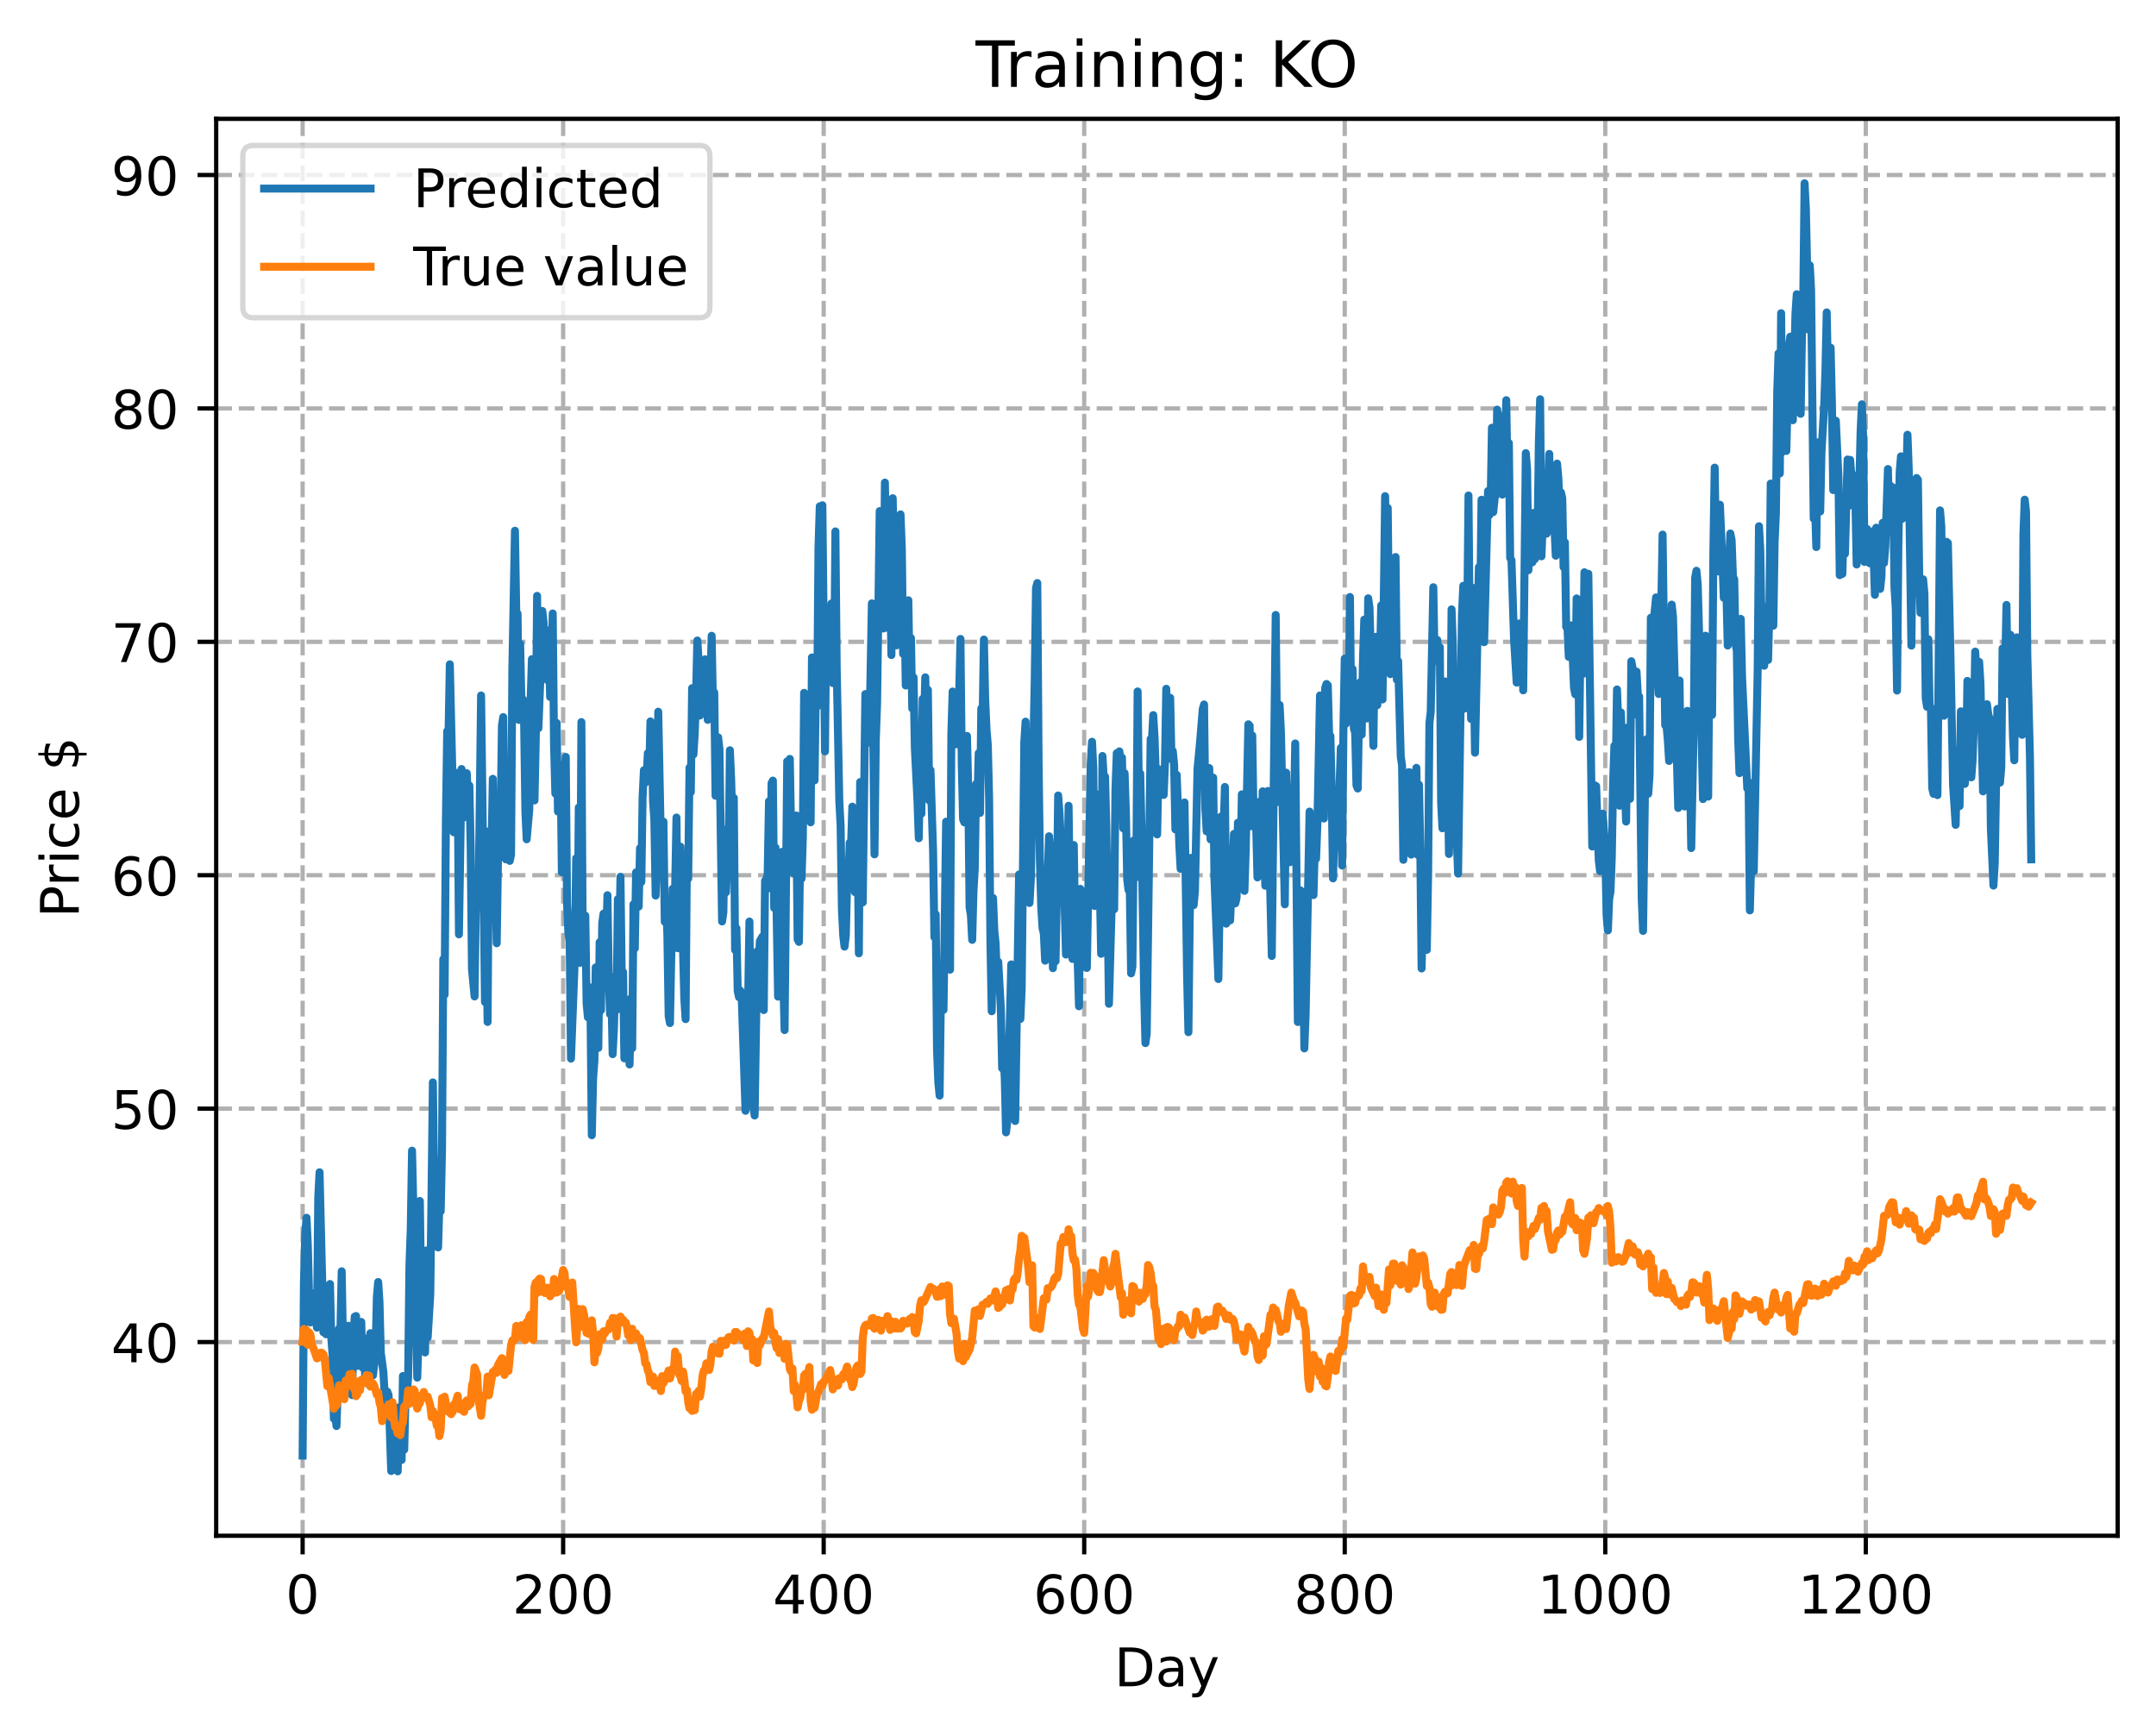 <?xml version="1.0" encoding="utf-8" standalone="no"?>
<!DOCTYPE svg PUBLIC "-//W3C//DTD SVG 1.1//EN"
  "http://www.w3.org/Graphics/SVG/1.1/DTD/svg11.dtd">
<!-- Created with matplotlib (https://matplotlib.org/) -->
<svg height="325.986pt" version="1.1" viewBox="0 0 404.923 325.986" width="404.923pt" xmlns="http://www.w3.org/2000/svg" xmlns:xlink="http://www.w3.org/1999/xlink">
 <defs>
  <style type="text/css">
*{stroke-linecap:butt;stroke-linejoin:round;}
  </style>
 </defs>
 <g id="figure_1">
  <g id="patch_1">
   <path d="M 0 325.986 
L 404.923 325.986 
L 404.923 0 
L 0 0 
z
" style="fill:#ffffff;"/>
  </g>
  <g id="axes_1">
   <g id="patch_2">
    <path d="M 40.603 288.43 
L 397.723 288.43 
L 397.723 22.318 
L 40.603 22.318 
z
" style="fill:#ffffff;"/>
   </g>
   <g id="matplotlib.axis_1">
    <g id="xtick_1">
     <g id="line2d_1">
      <path clip-path="url(#pae058065d7)" d="M 56.836 288.43 
L 56.836 22.318 
" style="fill:none;stroke:#b0b0b0;stroke-dasharray:2.96,1.28;stroke-dashoffset:0;stroke-width:0.8;"/>
     </g>
     <g id="line2d_2">
      <defs>
       <path d="M 0 0 
L 0 3.5 
" id="mcebe78c913" style="stroke:#000000;stroke-width:0.8;"/>
      </defs>
      <g>
       <use style="stroke:#000000;stroke-width:0.8;" x="56.836" xlink:href="#mcebe78c913" y="288.43"/>
      </g>
     </g>
     <g id="text_1">
      <!-- 0 -->
      <defs>
       <path d="M 31.781 66.406 
Q 24.172 66.406 20.328 58.906 
Q 16.5 51.422 16.5 36.375 
Q 16.5 21.391 20.328 13.891 
Q 24.172 6.391 31.781 6.391 
Q 39.453 6.391 43.281 13.891 
Q 47.125 21.391 47.125 36.375 
Q 47.125 51.422 43.281 58.906 
Q 39.453 66.406 31.781 66.406 
z
M 31.781 74.219 
Q 44.047 74.219 50.516 64.516 
Q 56.984 54.828 56.984 36.375 
Q 56.984 17.969 50.516 8.266 
Q 44.047 -1.422 31.781 -1.422 
Q 19.531 -1.422 13.062 8.266 
Q 6.594 17.969 6.594 36.375 
Q 6.594 54.828 13.062 64.516 
Q 19.531 74.219 31.781 74.219 
z
" id="DejaVuSans-48"/>
      </defs>
      <g transform="translate(53.655 303.029)scale(0.1 -0.1)">
       <use xlink:href="#DejaVuSans-48"/>
      </g>
     </g>
    </g>
    <g id="xtick_2">
     <g id="line2d_3">
      <path clip-path="url(#pae058065d7)" d="M 105.766 288.43 
L 105.766 22.318 
" style="fill:none;stroke:#b0b0b0;stroke-dasharray:2.96,1.28;stroke-dashoffset:0;stroke-width:0.8;"/>
     </g>
     <g id="line2d_4">
      <g>
       <use style="stroke:#000000;stroke-width:0.8;" x="105.766" xlink:href="#mcebe78c913" y="288.43"/>
      </g>
     </g>
     <g id="text_2">
      <!-- 200 -->
      <defs>
       <path d="M 19.188 8.297 
L 53.609 8.297 
L 53.609 0 
L 7.328 0 
L 7.328 8.297 
Q 12.938 14.109 22.625 23.891 
Q 32.328 33.688 34.812 36.531 
Q 39.547 41.844 41.422 45.531 
Q 43.312 49.219 43.312 52.781 
Q 43.312 58.594 39.234 62.25 
Q 35.156 65.922 28.609 65.922 
Q 23.969 65.922 18.812 64.312 
Q 13.672 62.703 7.812 59.422 
L 7.812 69.391 
Q 13.766 71.781 18.938 73 
Q 24.125 74.219 28.422 74.219 
Q 39.75 74.219 46.484 68.547 
Q 53.219 62.891 53.219 53.422 
Q 53.219 48.922 51.531 44.891 
Q 49.859 40.875 45.406 35.406 
Q 44.188 33.984 37.641 27.219 
Q 31.109 20.453 19.188 8.297 
z
" id="DejaVuSans-50"/>
      </defs>
      <g transform="translate(96.223 303.029)scale(0.1 -0.1)">
       <use xlink:href="#DejaVuSans-50"/>
       <use x="63.623" xlink:href="#DejaVuSans-48"/>
       <use x="127.246" xlink:href="#DejaVuSans-48"/>
      </g>
     </g>
    </g>
    <g id="xtick_3">
     <g id="line2d_5">
      <path clip-path="url(#pae058065d7)" d="M 154.697 288.43 
L 154.697 22.318 
" style="fill:none;stroke:#b0b0b0;stroke-dasharray:2.96,1.28;stroke-dashoffset:0;stroke-width:0.8;"/>
     </g>
     <g id="line2d_6">
      <g>
       <use style="stroke:#000000;stroke-width:0.8;" x="154.697" xlink:href="#mcebe78c913" y="288.43"/>
      </g>
     </g>
     <g id="text_3">
      <!-- 400 -->
      <defs>
       <path d="M 37.797 64.312 
L 12.891 25.391 
L 37.797 25.391 
z
M 35.203 72.906 
L 47.609 72.906 
L 47.609 25.391 
L 58.016 25.391 
L 58.016 17.188 
L 47.609 17.188 
L 47.609 0 
L 37.797 0 
L 37.797 17.188 
L 4.891 17.188 
L 4.891 26.703 
z
" id="DejaVuSans-52"/>
      </defs>
      <g transform="translate(145.153 303.029)scale(0.1 -0.1)">
       <use xlink:href="#DejaVuSans-52"/>
       <use x="63.623" xlink:href="#DejaVuSans-48"/>
       <use x="127.246" xlink:href="#DejaVuSans-48"/>
      </g>
     </g>
    </g>
    <g id="xtick_4">
     <g id="line2d_7">
      <path clip-path="url(#pae058065d7)" d="M 203.628 288.43 
L 203.628 22.318 
" style="fill:none;stroke:#b0b0b0;stroke-dasharray:2.96,1.28;stroke-dashoffset:0;stroke-width:0.8;"/>
     </g>
     <g id="line2d_8">
      <g>
       <use style="stroke:#000000;stroke-width:0.8;" x="203.628" xlink:href="#mcebe78c913" y="288.43"/>
      </g>
     </g>
     <g id="text_4">
      <!-- 600 -->
      <defs>
       <path d="M 33.016 40.375 
Q 26.375 40.375 22.484 35.828 
Q 18.609 31.297 18.609 23.391 
Q 18.609 15.531 22.484 10.953 
Q 26.375 6.391 33.016 6.391 
Q 39.656 6.391 43.531 10.953 
Q 47.406 15.531 47.406 23.391 
Q 47.406 31.297 43.531 35.828 
Q 39.656 40.375 33.016 40.375 
z
M 52.594 71.297 
L 52.594 62.312 
Q 48.875 64.062 45.094 64.984 
Q 41.312 65.922 37.594 65.922 
Q 27.828 65.922 22.672 59.328 
Q 17.531 52.734 16.797 39.406 
Q 19.672 43.656 24.016 45.922 
Q 28.375 48.188 33.594 48.188 
Q 44.578 48.188 50.953 41.516 
Q 57.328 34.859 57.328 23.391 
Q 57.328 12.156 50.688 5.359 
Q 44.047 -1.422 33.016 -1.422 
Q 20.359 -1.422 13.672 8.266 
Q 6.984 17.969 6.984 36.375 
Q 6.984 53.656 15.188 63.938 
Q 23.391 74.219 37.203 74.219 
Q 40.922 74.219 44.703 73.484 
Q 48.484 72.75 52.594 71.297 
z
" id="DejaVuSans-54"/>
      </defs>
      <g transform="translate(194.084 303.029)scale(0.1 -0.1)">
       <use xlink:href="#DejaVuSans-54"/>
       <use x="63.623" xlink:href="#DejaVuSans-48"/>
       <use x="127.246" xlink:href="#DejaVuSans-48"/>
      </g>
     </g>
    </g>
    <g id="xtick_5">
     <g id="line2d_9">
      <path clip-path="url(#pae058065d7)" d="M 252.558 288.43 
L 252.558 22.318 
" style="fill:none;stroke:#b0b0b0;stroke-dasharray:2.96,1.28;stroke-dashoffset:0;stroke-width:0.8;"/>
     </g>
     <g id="line2d_10">
      <g>
       <use style="stroke:#000000;stroke-width:0.8;" x="252.558" xlink:href="#mcebe78c913" y="288.43"/>
      </g>
     </g>
     <g id="text_5">
      <!-- 800 -->
      <defs>
       <path d="M 31.781 34.625 
Q 24.75 34.625 20.719 30.859 
Q 16.703 27.094 16.703 20.516 
Q 16.703 13.922 20.719 10.156 
Q 24.75 6.391 31.781 6.391 
Q 38.812 6.391 42.859 10.172 
Q 46.922 13.969 46.922 20.516 
Q 46.922 27.094 42.891 30.859 
Q 38.875 34.625 31.781 34.625 
z
M 21.922 38.812 
Q 15.578 40.375 12.031 44.719 
Q 8.5 49.078 8.5 55.328 
Q 8.5 64.062 14.719 69.141 
Q 20.953 74.219 31.781 74.219 
Q 42.672 74.219 48.875 69.141 
Q 55.078 64.062 55.078 55.328 
Q 55.078 49.078 51.531 44.719 
Q 48 40.375 41.703 38.812 
Q 48.828 37.156 52.797 32.312 
Q 56.781 27.484 56.781 20.516 
Q 56.781 9.906 50.312 4.234 
Q 43.844 -1.422 31.781 -1.422 
Q 19.734 -1.422 13.25 4.234 
Q 6.781 9.906 6.781 20.516 
Q 6.781 27.484 10.781 32.312 
Q 14.797 37.156 21.922 38.812 
z
M 18.312 54.391 
Q 18.312 48.734 21.844 45.562 
Q 25.391 42.391 31.781 42.391 
Q 38.141 42.391 41.719 45.562 
Q 45.312 48.734 45.312 54.391 
Q 45.312 60.062 41.719 63.234 
Q 38.141 66.406 31.781 66.406 
Q 25.391 66.406 21.844 63.234 
Q 18.312 60.062 18.312 54.391 
z
" id="DejaVuSans-56"/>
      </defs>
      <g transform="translate(243.015 303.029)scale(0.1 -0.1)">
       <use xlink:href="#DejaVuSans-56"/>
       <use x="63.623" xlink:href="#DejaVuSans-48"/>
       <use x="127.246" xlink:href="#DejaVuSans-48"/>
      </g>
     </g>
    </g>
    <g id="xtick_6">
     <g id="line2d_11">
      <path clip-path="url(#pae058065d7)" d="M 301.489 288.43 
L 301.489 22.318 
" style="fill:none;stroke:#b0b0b0;stroke-dasharray:2.96,1.28;stroke-dashoffset:0;stroke-width:0.8;"/>
     </g>
     <g id="line2d_12">
      <g>
       <use style="stroke:#000000;stroke-width:0.8;" x="301.489" xlink:href="#mcebe78c913" y="288.43"/>
      </g>
     </g>
     <g id="text_6">
      <!-- 1000 -->
      <defs>
       <path d="M 12.406 8.297 
L 28.516 8.297 
L 28.516 63.922 
L 10.984 60.406 
L 10.984 69.391 
L 28.422 72.906 
L 38.281 72.906 
L 38.281 8.297 
L 54.391 8.297 
L 54.391 0 
L 12.406 0 
z
" id="DejaVuSans-49"/>
      </defs>
      <g transform="translate(288.764 303.029)scale(0.1 -0.1)">
       <use xlink:href="#DejaVuSans-49"/>
       <use x="63.623" xlink:href="#DejaVuSans-48"/>
       <use x="127.246" xlink:href="#DejaVuSans-48"/>
       <use x="190.869" xlink:href="#DejaVuSans-48"/>
      </g>
     </g>
    </g>
    <g id="xtick_7">
     <g id="line2d_13">
      <path clip-path="url(#pae058065d7)" d="M 350.419 288.43 
L 350.419 22.318 
" style="fill:none;stroke:#b0b0b0;stroke-dasharray:2.96,1.28;stroke-dashoffset:0;stroke-width:0.8;"/>
     </g>
     <g id="line2d_14">
      <g>
       <use style="stroke:#000000;stroke-width:0.8;" x="350.419" xlink:href="#mcebe78c913" y="288.43"/>
      </g>
     </g>
     <g id="text_7">
      <!-- 1200 -->
      <g transform="translate(337.694 303.029)scale(0.1 -0.1)">
       <use xlink:href="#DejaVuSans-49"/>
       <use x="63.623" xlink:href="#DejaVuSans-50"/>
       <use x="127.246" xlink:href="#DejaVuSans-48"/>
       <use x="190.869" xlink:href="#DejaVuSans-48"/>
      </g>
     </g>
    </g>
    <g id="text_8">
     <!-- Day -->
     <defs>
      <path d="M 19.672 64.797 
L 19.672 8.109 
L 31.594 8.109 
Q 46.688 8.109 53.688 14.938 
Q 60.688 21.781 60.688 36.531 
Q 60.688 51.172 53.688 57.984 
Q 46.688 64.797 31.594 64.797 
z
M 9.812 72.906 
L 30.078 72.906 
Q 51.266 72.906 61.172 64.094 
Q 71.094 55.281 71.094 36.531 
Q 71.094 17.672 61.125 8.828 
Q 51.172 0 30.078 0 
L 9.812 0 
z
" id="DejaVuSans-68"/>
      <path d="M 34.281 27.484 
Q 23.391 27.484 19.188 25 
Q 14.984 22.516 14.984 16.5 
Q 14.984 11.719 18.141 8.906 
Q 21.297 6.109 26.703 6.109 
Q 34.188 6.109 38.703 11.406 
Q 43.219 16.703 43.219 25.484 
L 43.219 27.484 
z
M 52.203 31.203 
L 52.203 0 
L 43.219 0 
L 43.219 8.297 
Q 40.141 3.328 35.547 0.953 
Q 30.953 -1.422 24.312 -1.422 
Q 15.922 -1.422 10.953 3.297 
Q 6 8.016 6 15.922 
Q 6 25.141 12.172 29.828 
Q 18.359 34.516 30.609 34.516 
L 43.219 34.516 
L 43.219 35.406 
Q 43.219 41.609 39.141 45 
Q 35.062 48.391 27.688 48.391 
Q 23 48.391 18.547 47.266 
Q 14.109 46.141 10.016 43.891 
L 10.016 52.203 
Q 14.938 54.109 19.578 55.047 
Q 24.219 56 28.609 56 
Q 40.484 56 46.344 49.844 
Q 52.203 43.703 52.203 31.203 
z
" id="DejaVuSans-97"/>
      <path d="M 32.172 -5.078 
Q 28.375 -14.844 24.75 -17.812 
Q 21.141 -20.797 15.094 -20.797 
L 7.906 -20.797 
L 7.906 -13.281 
L 13.188 -13.281 
Q 16.891 -13.281 18.938 -11.516 
Q 21 -9.766 23.484 -3.219 
L 25.094 0.875 
L 2.984 54.688 
L 12.5 54.688 
L 29.594 11.922 
L 46.688 54.688 
L 56.203 54.688 
z
" id="DejaVuSans-121"/>
     </defs>
     <g transform="translate(209.29 316.707)scale(0.1 -0.1)">
      <use xlink:href="#DejaVuSans-68"/>
      <use x="77.002" xlink:href="#DejaVuSans-97"/>
      <use x="138.281" xlink:href="#DejaVuSans-121"/>
     </g>
    </g>
   </g>
   <g id="matplotlib.axis_2">
    <g id="ytick_1">
     <g id="line2d_15">
      <path clip-path="url(#pae058065d7)" d="M 40.603 252.052 
L 397.723 252.052 
" style="fill:none;stroke:#b0b0b0;stroke-dasharray:2.96,1.28;stroke-dashoffset:0;stroke-width:0.8;"/>
     </g>
     <g id="line2d_16">
      <defs>
       <path d="M 0 0 
L -3.5 0 
" id="m8f6002dabe" style="stroke:#000000;stroke-width:0.8;"/>
      </defs>
      <g>
       <use style="stroke:#000000;stroke-width:0.8;" x="40.603" xlink:href="#m8f6002dabe" y="252.052"/>
      </g>
     </g>
     <g id="text_9">
      <!-- 40 -->
      <g transform="translate(20.878 255.851)scale(0.1 -0.1)">
       <use xlink:href="#DejaVuSans-52"/>
       <use x="63.623" xlink:href="#DejaVuSans-48"/>
      </g>
     </g>
    </g>
    <g id="ytick_2">
     <g id="line2d_17">
      <path clip-path="url(#pae058065d7)" d="M 40.603 208.216 
L 397.723 208.216 
" style="fill:none;stroke:#b0b0b0;stroke-dasharray:2.96,1.28;stroke-dashoffset:0;stroke-width:0.8;"/>
     </g>
     <g id="line2d_18">
      <g>
       <use style="stroke:#000000;stroke-width:0.8;" x="40.603" xlink:href="#m8f6002dabe" y="208.216"/>
      </g>
     </g>
     <g id="text_10">
      <!-- 50 -->
      <defs>
       <path d="M 10.797 72.906 
L 49.516 72.906 
L 49.516 64.594 
L 19.828 64.594 
L 19.828 46.734 
Q 21.969 47.469 24.109 47.828 
Q 26.266 48.188 28.422 48.188 
Q 40.625 48.188 47.75 41.5 
Q 54.891 34.812 54.891 23.391 
Q 54.891 11.625 47.562 5.094 
Q 40.234 -1.422 26.906 -1.422 
Q 22.312 -1.422 17.547 -0.641 
Q 12.797 0.141 7.719 1.703 
L 7.719 11.625 
Q 12.109 9.234 16.797 8.062 
Q 21.484 6.891 26.703 6.891 
Q 35.156 6.891 40.078 11.328 
Q 45.016 15.766 45.016 23.391 
Q 45.016 31 40.078 35.438 
Q 35.156 39.891 26.703 39.891 
Q 22.75 39.891 18.812 39.016 
Q 14.891 38.141 10.797 36.281 
z
" id="DejaVuSans-53"/>
      </defs>
      <g transform="translate(20.878 212.015)scale(0.1 -0.1)">
       <use xlink:href="#DejaVuSans-53"/>
       <use x="63.623" xlink:href="#DejaVuSans-48"/>
      </g>
     </g>
    </g>
    <g id="ytick_3">
     <g id="line2d_19">
      <path clip-path="url(#pae058065d7)" d="M 40.603 164.38 
L 397.723 164.38 
" style="fill:none;stroke:#b0b0b0;stroke-dasharray:2.96,1.28;stroke-dashoffset:0;stroke-width:0.8;"/>
     </g>
     <g id="line2d_20">
      <g>
       <use style="stroke:#000000;stroke-width:0.8;" x="40.603" xlink:href="#m8f6002dabe" y="164.38"/>
      </g>
     </g>
     <g id="text_11">
      <!-- 60 -->
      <g transform="translate(20.878 168.179)scale(0.1 -0.1)">
       <use xlink:href="#DejaVuSans-54"/>
       <use x="63.623" xlink:href="#DejaVuSans-48"/>
      </g>
     </g>
    </g>
    <g id="ytick_4">
     <g id="line2d_21">
      <path clip-path="url(#pae058065d7)" d="M 40.603 120.543 
L 397.723 120.543 
" style="fill:none;stroke:#b0b0b0;stroke-dasharray:2.96,1.28;stroke-dashoffset:0;stroke-width:0.8;"/>
     </g>
     <g id="line2d_22">
      <g>
       <use style="stroke:#000000;stroke-width:0.8;" x="40.603" xlink:href="#m8f6002dabe" y="120.543"/>
      </g>
     </g>
     <g id="text_12">
      <!-- 70 -->
      <defs>
       <path d="M 8.203 72.906 
L 55.078 72.906 
L 55.078 68.703 
L 28.609 0 
L 18.312 0 
L 43.219 64.594 
L 8.203 64.594 
z
" id="DejaVuSans-55"/>
      </defs>
      <g transform="translate(20.878 124.343)scale(0.1 -0.1)">
       <use xlink:href="#DejaVuSans-55"/>
       <use x="63.623" xlink:href="#DejaVuSans-48"/>
      </g>
     </g>
    </g>
    <g id="ytick_5">
     <g id="line2d_23">
      <path clip-path="url(#pae058065d7)" d="M 40.603 76.707 
L 397.723 76.707 
" style="fill:none;stroke:#b0b0b0;stroke-dasharray:2.96,1.28;stroke-dashoffset:0;stroke-width:0.8;"/>
     </g>
     <g id="line2d_24">
      <g>
       <use style="stroke:#000000;stroke-width:0.8;" x="40.603" xlink:href="#m8f6002dabe" y="76.707"/>
      </g>
     </g>
     <g id="text_13">
      <!-- 80 -->
      <g transform="translate(20.878 80.506)scale(0.1 -0.1)">
       <use xlink:href="#DejaVuSans-56"/>
       <use x="63.623" xlink:href="#DejaVuSans-48"/>
      </g>
     </g>
    </g>
    <g id="ytick_6">
     <g id="line2d_25">
      <path clip-path="url(#pae058065d7)" d="M 40.603 32.871 
L 397.723 32.871 
" style="fill:none;stroke:#b0b0b0;stroke-dasharray:2.96,1.28;stroke-dashoffset:0;stroke-width:0.8;"/>
     </g>
     <g id="line2d_26">
      <g>
       <use style="stroke:#000000;stroke-width:0.8;" x="40.603" xlink:href="#m8f6002dabe" y="32.871"/>
      </g>
     </g>
     <g id="text_14">
      <!-- 90 -->
      <defs>
       <path d="M 10.984 1.516 
L 10.984 10.5 
Q 14.703 8.734 18.5 7.812 
Q 22.312 6.891 25.984 6.891 
Q 35.75 6.891 40.891 13.453 
Q 46.047 20.016 46.781 33.406 
Q 43.953 29.203 39.594 26.953 
Q 35.25 24.703 29.984 24.703 
Q 19.047 24.703 12.672 31.312 
Q 6.297 37.938 6.297 49.422 
Q 6.297 60.641 12.938 67.422 
Q 19.578 74.219 30.609 74.219 
Q 43.266 74.219 49.922 64.516 
Q 56.594 54.828 56.594 36.375 
Q 56.594 19.141 48.406 8.859 
Q 40.234 -1.422 26.422 -1.422 
Q 22.703 -1.422 18.891 -0.688 
Q 15.094 0.047 10.984 1.516 
z
M 30.609 32.422 
Q 37.25 32.422 41.125 36.953 
Q 45.016 41.5 45.016 49.422 
Q 45.016 57.281 41.125 61.844 
Q 37.25 66.406 30.609 66.406 
Q 23.969 66.406 20.094 61.844 
Q 16.219 57.281 16.219 49.422 
Q 16.219 41.5 20.094 36.953 
Q 23.969 32.422 30.609 32.422 
z
" id="DejaVuSans-57"/>
      </defs>
      <g transform="translate(20.878 36.67)scale(0.1 -0.1)">
       <use xlink:href="#DejaVuSans-57"/>
       <use x="63.623" xlink:href="#DejaVuSans-48"/>
      </g>
     </g>
    </g>
    <g id="text_15">
     <!-- Price $ -->
     <defs>
      <path d="M 19.672 64.797 
L 19.672 37.406 
L 32.078 37.406 
Q 38.969 37.406 42.719 40.969 
Q 46.484 44.531 46.484 51.125 
Q 46.484 57.672 42.719 61.234 
Q 38.969 64.797 32.078 64.797 
z
M 9.812 72.906 
L 32.078 72.906 
Q 44.344 72.906 50.609 67.359 
Q 56.891 61.812 56.891 51.125 
Q 56.891 40.328 50.609 34.812 
Q 44.344 29.297 32.078 29.297 
L 19.672 29.297 
L 19.672 0 
L 9.812 0 
z
" id="DejaVuSans-80"/>
      <path d="M 41.109 46.297 
Q 39.594 47.172 37.812 47.578 
Q 36.031 48 33.891 48 
Q 26.266 48 22.188 43.047 
Q 18.109 38.094 18.109 28.812 
L 18.109 0 
L 9.078 0 
L 9.078 54.688 
L 18.109 54.688 
L 18.109 46.188 
Q 20.953 51.172 25.484 53.578 
Q 30.031 56 36.531 56 
Q 37.453 56 38.578 55.875 
Q 39.703 55.766 41.062 55.516 
z
" id="DejaVuSans-114"/>
      <path d="M 9.422 54.688 
L 18.406 54.688 
L 18.406 0 
L 9.422 0 
z
M 9.422 75.984 
L 18.406 75.984 
L 18.406 64.594 
L 9.422 64.594 
z
" id="DejaVuSans-105"/>
      <path d="M 48.781 52.594 
L 48.781 44.188 
Q 44.969 46.297 41.141 47.344 
Q 37.312 48.391 33.406 48.391 
Q 24.656 48.391 19.812 42.844 
Q 14.984 37.312 14.984 27.297 
Q 14.984 17.281 19.812 11.734 
Q 24.656 6.203 33.406 6.203 
Q 37.312 6.203 41.141 7.25 
Q 44.969 8.297 48.781 10.406 
L 48.781 2.094 
Q 45.016 0.344 40.984 -0.531 
Q 36.969 -1.422 32.422 -1.422 
Q 20.062 -1.422 12.781 6.344 
Q 5.516 14.109 5.516 27.297 
Q 5.516 40.672 12.859 48.328 
Q 20.219 56 33.016 56 
Q 37.156 56 41.109 55.141 
Q 45.062 54.297 48.781 52.594 
z
" id="DejaVuSans-99"/>
      <path d="M 56.203 29.594 
L 56.203 25.203 
L 14.891 25.203 
Q 15.484 15.922 20.484 11.062 
Q 25.484 6.203 34.422 6.203 
Q 39.594 6.203 44.453 7.469 
Q 49.312 8.734 54.109 11.281 
L 54.109 2.781 
Q 49.266 0.734 44.188 -0.344 
Q 39.109 -1.422 33.891 -1.422 
Q 20.797 -1.422 13.156 6.188 
Q 5.516 13.812 5.516 26.812 
Q 5.516 40.234 12.766 48.109 
Q 20.016 56 32.328 56 
Q 43.359 56 49.781 48.891 
Q 56.203 41.797 56.203 29.594 
z
M 47.219 32.234 
Q 47.125 39.594 43.094 43.984 
Q 39.062 48.391 32.422 48.391 
Q 24.906 48.391 20.391 44.141 
Q 15.875 39.891 15.188 32.172 
z
" id="DejaVuSans-101"/>
      <path id="DejaVuSans-32"/>
      <path d="M 33.797 -14.703 
L 28.906 -14.703 
L 28.859 0 
Q 23.734 0.094 18.609 1.188 
Q 13.484 2.297 8.297 4.5 
L 8.297 13.281 
Q 13.281 10.156 18.375 8.562 
Q 23.484 6.984 28.906 6.938 
L 28.906 29.203 
Q 18.109 30.953 13.203 35.156 
Q 8.297 39.359 8.297 46.688 
Q 8.297 54.641 13.625 59.219 
Q 18.953 63.812 28.906 64.5 
L 28.906 75.984 
L 33.797 75.984 
L 33.797 64.656 
Q 38.328 64.453 42.578 63.688 
Q 46.828 62.938 50.875 61.625 
L 50.875 53.078 
Q 46.828 55.125 42.547 56.25 
Q 38.281 57.375 33.797 57.562 
L 33.797 36.719 
Q 44.875 35.016 50.094 30.609 
Q 55.328 26.219 55.328 18.609 
Q 55.328 10.359 49.781 5.594 
Q 44.234 0.828 33.797 0.094 
z
M 28.906 37.594 
L 28.906 57.625 
Q 23.25 56.984 20.266 54.391 
Q 17.281 51.812 17.281 47.516 
Q 17.281 43.312 20.031 40.969 
Q 22.797 38.625 28.906 37.594 
z
M 33.797 28.219 
L 33.797 7.078 
Q 39.984 7.906 43.141 10.594 
Q 46.297 13.281 46.297 17.672 
Q 46.297 21.969 43.281 24.5 
Q 40.281 27.047 33.797 28.219 
z
" id="DejaVuSans-36"/>
     </defs>
     <g transform="translate(14.798 172.342)rotate(-90)scale(0.1 -0.1)">
      <use xlink:href="#DejaVuSans-80"/>
      <use x="58.553" xlink:href="#DejaVuSans-114"/>
      <use x="99.666" xlink:href="#DejaVuSans-105"/>
      <use x="127.449" xlink:href="#DejaVuSans-99"/>
      <use x="182.43" xlink:href="#DejaVuSans-101"/>
      <use x="243.953" xlink:href="#DejaVuSans-32"/>
      <use x="275.74" xlink:href="#DejaVuSans-36"/>
     </g>
    </g>
   </g>
   <g id="line2d_27">
    <path clip-path="url(#pae058065d7)" d="M 56.836 273.376 
L 57.081 241.03 
L 57.325 231.822 
L 57.57 228.714 
L 57.814 233.817 
L 58.059 243.943 
L 58.304 248.376 
L 58.548 244.444 
L 58.793 242.91 
L 59.038 243.702 
L 59.282 245.616 
L 59.527 249.347 
L 59.772 224.913 
L 60.016 220.169 
L 60.75 250.223 
L 60.995 247.335 
L 61.24 250.585 
L 61.729 249.446 
L 61.974 241.154 
L 62.218 251.229 
L 62.463 254.484 
L 62.708 266.445 
L 62.952 265.755 
L 63.197 267.83 
L 63.441 260.699 
L 63.686 249.516 
L 63.931 249.892 
L 64.175 238.768 
L 64.42 252.672 
L 64.665 259.713 
L 64.909 253.723 
L 65.154 253.393 
L 65.399 248.991 
L 65.643 260.346 
L 65.888 256.428 
L 66.133 262.024 
L 66.377 250.951 
L 66.622 247.285 
L 66.867 247.165 
L 67.111 256.523 
L 67.356 256.011 
L 67.601 249.427 
L 67.845 248.274 
L 68.09 256.854 
L 68.335 251.27 
L 68.579 258.297 
L 68.824 258.122 
L 69.069 259.86 
L 69.313 259.744 
L 69.558 250.388 
L 69.802 253.186 
L 70.047 258.313 
L 70.536 253.935 
L 70.781 243.546 
L 71.026 240.782 
L 71.27 244.483 
L 71.515 254.033 
L 72.004 257.695 
L 72.494 266.19 
L 72.738 261.368 
L 72.983 262.045 
L 73.472 276.276 
L 73.717 266.413 
L 73.962 269.268 
L 74.206 270.303 
L 74.451 269.022 
L 74.696 276.334 
L 74.94 264.302 
L 75.185 267.718 
L 75.429 274.202 
L 75.674 258.433 
L 75.919 272.253 
L 76.163 262.21 
L 76.408 261.787 
L 76.653 258.628 
L 76.897 237.727 
L 77.142 230.873 
L 77.387 216.114 
L 78.365 258.739 
L 78.61 250.953 
L 78.855 225.561 
L 79.099 243.788 
L 79.344 244.413 
L 79.833 254.009 
L 80.078 234.845 
L 80.323 251.215 
L 80.812 243.098 
L 81.301 203.29 
L 81.546 223.224 
L 81.79 219.555 
L 82.035 223.627 
L 82.28 234.29 
L 82.524 225.971 
L 82.769 227.489 
L 83.014 216.014 
L 83.258 180.144 
L 83.503 186.805 
L 83.748 153.788 
L 83.992 137.308 
L 84.237 137.999 
L 84.482 124.77 
L 85.216 156.307 
L 85.46 145.081 
L 85.705 155.963 
L 85.95 145.558 
L 86.194 175.477 
L 86.684 144.432 
L 86.928 147.746 
L 87.173 153.501 
L 87.417 147.064 
L 87.662 145.223 
L 87.907 150.412 
L 88.151 147.533 
L 88.396 158.928 
L 88.641 181.963 
L 89.13 187.142 
L 89.375 169.504 
L 89.619 164.387 
L 89.864 170.312 
L 90.353 130.619 
L 90.843 168.481 
L 91.087 188.203 
L 91.332 173.473 
L 91.577 191.934 
L 91.821 156.12 
L 92.066 159.584 
L 92.311 159.882 
L 92.555 146.272 
L 92.8 162.043 
L 93.044 164.912 
L 93.289 177.156 
L 93.534 160.824 
L 93.778 159.365 
L 94.023 153.79 
L 94.268 136.315 
L 94.512 134.676 
L 94.757 154.275 
L 95.002 161.395 
L 95.246 158.286 
L 95.491 159.623 
L 95.736 161.685 
L 95.98 160.538 
L 96.225 125.665 
L 96.714 99.682 
L 96.959 115.079 
L 97.204 115.253 
L 97.448 135.208 
L 97.693 120.93 
L 97.938 132.173 
L 98.182 131.31 
L 98.427 135.17 
L 98.672 152.433 
L 98.916 157.631 
L 99.405 152.004 
L 99.65 131.671 
L 99.895 123.797 
L 100.139 141.03 
L 100.384 150.328 
L 100.629 138.6 
L 100.873 111.914 
L 101.118 136.77 
L 101.607 124.364 
L 101.852 114.751 
L 102.097 116.904 
L 102.341 122.674 
L 102.586 118.323 
L 102.831 127.749 
L 103.075 121.175 
L 103.32 130.9 
L 103.565 126.067 
L 103.809 115.217 
L 104.054 139.758 
L 104.299 149.041 
L 104.543 135.788 
L 104.788 152.419 
L 105.032 146.055 
L 105.277 143.644 
L 105.522 163.82 
L 105.766 156.839 
L 106.011 145.543 
L 106.256 142.161 
L 106.5 169.776 
L 106.745 175.192 
L 106.99 176.842 
L 107.234 198.823 
L 107.724 186.103 
L 107.968 179.687 
L 108.213 161.192 
L 108.458 178.884 
L 108.702 151.663 
L 108.947 180.828 
L 109.192 135.619 
L 109.436 175.612 
L 109.681 175.365 
L 109.926 171.964 
L 110.17 188.438 
L 110.415 191.055 
L 110.66 185.385 
L 110.904 189.871 
L 111.149 213.212 
L 111.393 202.523 
L 111.638 199.188 
L 111.883 181.693 
L 112.127 194.93 
L 112.372 196.809 
L 112.617 176.967 
L 112.861 189.75 
L 113.106 173.344 
L 113.351 171.596 
L 113.595 176.056 
L 113.84 176.307 
L 114.085 168.13 
L 114.329 183.317 
L 114.574 190.474 
L 114.819 186.149 
L 115.063 197.986 
L 115.308 193.027 
L 115.553 183.318 
L 115.797 189.664 
L 116.042 168.882 
L 116.287 178.679 
L 116.531 164.667 
L 116.776 183.854 
L 117.02 182.562 
L 117.265 198.777 
L 117.51 191.563 
L 117.754 195.587 
L 117.999 196.884 
L 118.244 199.924 
L 118.488 187.513 
L 118.733 196.874 
L 118.978 169.827 
L 119.222 178.122 
L 119.467 163.846 
L 119.712 164.403 
L 119.956 170.267 
L 120.201 159.314 
L 120.446 165.652 
L 120.69 149.703 
L 120.935 144.654 
L 121.18 147.018 
L 121.424 146.362 
L 121.669 141.455 
L 121.914 145.941 
L 122.158 135.491 
L 122.403 136.977 
L 122.648 150.482 
L 122.892 153.983 
L 123.137 168.199 
L 123.381 161.604 
L 123.626 133.672 
L 124.115 157.897 
L 124.36 161.672 
L 124.605 154.322 
L 124.849 173.125 
L 125.094 168.881 
L 125.339 175.536 
L 125.583 190.829 
L 125.828 192.15 
L 126.317 166.935 
L 126.562 172.767 
L 126.807 166.514 
L 127.051 153.545 
L 127.296 178.092 
L 127.541 176.469 
L 127.785 159.006 
L 128.519 187.539 
L 128.764 191.403 
L 129.008 160.854 
L 129.253 165.006 
L 129.498 144.173 
L 129.742 148.765 
L 129.987 129.25 
L 130.232 141.706 
L 130.476 137.864 
L 130.721 130.825 
L 130.966 120.299 
L 131.21 124.121 
L 131.455 134.388 
L 131.7 125.55 
L 131.944 130.488 
L 132.189 128.467 
L 132.434 123.824 
L 132.923 135.2 
L 133.168 124.429 
L 133.412 129.232 
L 133.657 119.409 
L 133.902 132.41 
L 134.146 130.051 
L 134.391 149.451 
L 134.636 138.41 
L 134.88 138.486 
L 135.125 140.728 
L 135.614 173.061 
L 135.859 171.336 
L 136.103 155.859 
L 136.348 167.577 
L 136.593 161.405 
L 136.837 162.572 
L 137.082 140.907 
L 137.327 146.567 
L 137.571 155.335 
L 137.816 149.855 
L 138.061 178.418 
L 138.305 174.319 
L 138.55 186.093 
L 138.795 187.273 
L 139.039 186.046 
L 139.284 186.661 
L 140.018 208.624 
L 140.263 189.008 
L 140.507 188.066 
L 140.752 173.077 
L 140.996 196.206 
L 141.241 207.465 
L 141.486 207.668 
L 141.73 209.508 
L 142.22 178.66 
L 142.464 182.284 
L 142.709 176.753 
L 143.198 175.909 
L 143.443 189.702 
L 143.688 165.404 
L 143.932 165.178 
L 144.177 164.29 
L 144.422 150.499 
L 144.666 166.835 
L 144.911 147.088 
L 145.156 146.608 
L 145.4 170.517 
L 145.645 159.192 
L 146.134 187.18 
L 146.379 171.098 
L 146.624 183.76 
L 146.868 159.993 
L 147.113 184.228 
L 147.357 193.466 
L 147.847 142.987 
L 148.091 144.032 
L 148.336 142.537 
L 148.581 156.185 
L 148.825 158.197 
L 149.07 164.062 
L 149.315 163.528 
L 149.559 153.16 
L 149.804 176.433 
L 150.049 176.895 
L 150.293 159.278 
L 150.538 165.032 
L 150.783 157.32 
L 151.027 130.125 
L 151.272 143.189 
L 151.517 140.32 
L 151.761 144.282 
L 152.006 135.715 
L 152.251 154.445 
L 152.495 123.479 
L 152.74 126.673 
L 152.984 146.566 
L 153.229 128.927 
L 153.474 132.694 
L 153.718 102.94 
L 153.963 95.091 
L 154.208 98.736 
L 154.452 94.89 
L 154.942 141.124 
L 155.186 115.701 
L 155.431 116.094 
L 155.676 117.62 
L 155.92 120.464 
L 156.165 113.331 
L 156.41 128.286 
L 156.654 127.968 
L 156.899 99.807 
L 157.144 125.543 
L 157.633 150.472 
L 157.878 155.092 
L 158.122 170.725 
L 158.367 175.707 
L 158.612 177.79 
L 158.856 175.686 
L 159.101 165.778 
L 159.345 165.481 
L 159.59 158.274 
L 159.835 158.801 
L 160.079 151.501 
L 160.324 155.635 
L 160.569 167.553 
L 160.813 167.684 
L 161.058 156.035 
L 161.303 179.049 
L 161.547 146.878 
L 162.037 169.483 
L 162.526 130.351 
L 162.771 139.633 
L 163.015 133.153 
L 163.26 139.214 
L 163.749 113.32 
L 164.239 160.458 
L 164.483 138.923 
L 164.728 132.134 
L 165.217 95.985 
L 165.462 106.723 
L 165.706 110.824 
L 165.951 118.039 
L 166.196 90.637 
L 166.685 117.9 
L 166.93 95.788 
L 167.419 123.033 
L 167.664 93.573 
L 167.908 107.363 
L 168.153 109.724 
L 168.398 121.199 
L 168.642 113.071 
L 168.887 100.223 
L 169.132 96.607 
L 169.376 103.193 
L 169.621 122.808 
L 169.866 113.019 
L 170.11 128.744 
L 170.6 112.741 
L 170.844 127.439 
L 171.089 119.826 
L 171.333 133.053 
L 171.578 127.227 
L 171.823 140.577 
L 172.312 150.334 
L 172.557 157.435 
L 172.801 144.281 
L 173.046 152.833 
L 173.291 131.255 
L 173.535 136.345 
L 173.78 127.212 
L 174.025 137.652 
L 174.269 129.572 
L 174.514 150.332 
L 174.759 144.636 
L 175.248 159.98 
L 175.493 176.027 
L 175.737 171.723 
L 175.982 197.036 
L 176.227 203.288 
L 176.471 205.774 
L 176.716 186.672 
L 176.96 182.161 
L 177.205 189.669 
L 177.694 154.323 
L 177.939 169.069 
L 178.184 171.768 
L 178.428 182.116 
L 178.673 137.915 
L 178.918 129.88 
L 179.162 139.306 
L 179.407 137.082 
L 179.652 139.78 
L 179.896 132.943 
L 180.141 130.427 
L 180.386 120.003 
L 180.63 143.478 
L 180.875 153.851 
L 181.12 154.457 
L 181.609 138.221 
L 181.854 148.412 
L 182.098 170.401 
L 182.343 171.866 
L 182.588 176.517 
L 182.832 167.335 
L 183.077 163.112 
L 183.321 147.253 
L 183.566 150.728 
L 183.811 141.441 
L 184.055 152.682 
L 184.3 133.057 
L 184.545 135.226 
L 184.789 120.112 
L 185.034 131.48 
L 185.279 137.003 
L 185.523 139.947 
L 185.768 149.908 
L 186.013 176.932 
L 186.257 189.927 
L 186.502 168.657 
L 186.747 174.837 
L 186.991 177.195 
L 187.236 184.137 
L 187.481 180.639 
L 187.97 189.38 
L 188.215 200.624 
L 188.459 197.706 
L 188.704 202.427 
L 188.948 212.672 
L 189.193 210.482 
L 189.927 181.128 
L 190.172 181.285 
L 190.416 209.3 
L 190.661 210.541 
L 191.395 164.235 
L 191.64 191.36 
L 191.884 185.608 
L 192.374 139.366 
L 192.618 135.536 
L 192.863 156.175 
L 193.108 155.323 
L 193.352 169.589 
L 193.597 165.259 
L 194.086 139.849 
L 194.331 127.945 
L 194.575 110.401 
L 194.82 109.502 
L 195.065 143.596 
L 195.309 161.54 
L 195.554 170.325 
L 195.799 174.278 
L 196.043 175.338 
L 196.288 180.427 
L 197.022 157.064 
L 197.267 160.025 
L 197.511 175.664 
L 197.756 181.834 
L 198.001 176.237 
L 198.245 180.542 
L 198.49 168.34 
L 198.735 149.405 
L 198.979 152.606 
L 199.469 162.19 
L 199.713 160.888 
L 200.203 179.285 
L 200.447 169.84 
L 200.692 151.33 
L 200.936 170.056 
L 201.181 177.452 
L 201.426 180.097 
L 201.67 158.707 
L 201.915 174.402 
L 202.16 172.092 
L 202.649 188.99 
L 202.894 166.94 
L 203.138 169.805 
L 203.383 177.969 
L 203.872 168.081 
L 204.117 181.785 
L 204.851 143.42 
L 205.096 139.311 
L 205.34 144.374 
L 205.585 170.155 
L 205.83 149.306 
L 206.074 149.206 
L 206.319 153.772 
L 206.808 179.135 
L 207.053 141.985 
L 207.297 146.076 
L 207.542 145.852 
L 207.787 155.548 
L 208.276 188.527 
L 208.765 170.977 
L 209.01 166.08 
L 209.255 170.766 
L 209.499 148.204 
L 209.744 141.456 
L 209.989 143.769 
L 210.233 141.12 
L 210.478 143.2 
L 210.723 142.291 
L 210.967 155.588 
L 211.212 145.202 
L 211.457 152.631 
L 211.701 165.17 
L 211.946 167.159 
L 212.191 167.305 
L 212.435 182.803 
L 212.68 181.502 
L 212.924 157.849 
L 213.169 164.91 
L 213.414 163.629 
L 213.658 129.863 
L 213.903 149.399 
L 214.148 145.265 
L 214.392 156.093 
L 214.882 186.222 
L 215.126 195.91 
L 215.371 194.073 
L 216.105 138.792 
L 216.35 139.008 
L 216.594 134.308 
L 216.839 138.479 
L 217.084 145.774 
L 217.328 156.715 
L 217.573 144.462 
L 217.818 145.456 
L 218.062 148.205 
L 218.307 148.053 
L 218.551 149.301 
L 218.796 143.331 
L 219.041 129.364 
L 219.285 139.698 
L 219.53 136.195 
L 219.775 131.053 
L 220.019 142.6 
L 220.264 141.063 
L 220.509 143.571 
L 220.753 155.776 
L 220.998 145.526 
L 221.487 158.649 
L 221.732 163.173 
L 221.977 152.926 
L 222.221 156.176 
L 222.466 150.711 
L 222.955 183.477 
L 223.2 193.856 
L 223.445 172.489 
L 223.689 161.117 
L 223.934 161.879 
L 224.179 169.997 
L 224.423 167.34 
L 224.912 144.356 
L 225.402 139.179 
L 225.891 133.167 
L 226.136 132.311 
L 226.38 151.976 
L 226.625 156.142 
L 226.87 144.912 
L 227.114 144.254 
L 227.359 157.652 
L 227.604 147.552 
L 227.848 146.046 
L 228.093 165.09 
L 228.827 183.876 
L 229.316 153.362 
L 229.561 164.249 
L 230.05 147.8 
L 230.295 173.478 
L 230.539 169.807 
L 230.784 168.508 
L 231.029 172.864 
L 231.763 156.615 
L 232.007 169.664 
L 232.252 168.574 
L 232.497 154.513 
L 232.741 166.964 
L 232.986 163.951 
L 233.231 149.188 
L 233.475 161.561 
L 233.72 167.322 
L 233.965 159.553 
L 234.454 136.031 
L 234.699 136.301 
L 234.943 155.172 
L 235.188 138.136 
L 235.433 153.489 
L 235.677 151.333 
L 235.922 155.089 
L 236.167 164.791 
L 236.656 150.525 
L 236.9 162.572 
L 237.145 148.622 
L 237.39 153.542 
L 237.634 166.352 
L 237.879 149.962 
L 238.124 148.556 
L 238.858 179.548 
L 239.592 115.499 
L 239.836 138.449 
L 240.081 150.62 
L 240.326 132.399 
L 240.57 137.346 
L 241.304 169.848 
L 241.549 145.113 
L 241.794 154.931 
L 242.038 150.729 
L 242.283 161.924 
L 242.772 157.521 
L 243.017 152.667 
L 243.261 139.627 
L 243.751 191.943 
L 243.995 190.663 
L 244.24 167.224 
L 244.485 182.889 
L 244.729 178.622 
L 244.974 196.902 
L 245.219 190.225 
L 245.953 152.427 
L 246.197 162.148 
L 246.442 166.832 
L 246.687 168.107 
L 246.931 159.177 
L 247.176 161.294 
L 247.421 154.766 
L 247.91 130.609 
L 248.155 131.609 
L 248.399 146.494 
L 248.644 153.731 
L 248.888 129.17 
L 249.133 128.462 
L 249.378 128.715 
L 249.622 138.022 
L 249.867 138.209 
L 250.112 149.099 
L 250.356 164.971 
L 250.601 156.727 
L 250.846 159.148 
L 251.09 151.55 
L 251.335 155.138 
L 251.824 140.466 
L 252.069 162.553 
L 252.314 136.658 
L 252.558 123.693 
L 252.803 135.904 
L 253.048 133.514 
L 253.292 132.694 
L 253.537 112.129 
L 253.782 134.725 
L 254.026 125.642 
L 254.271 136.776 
L 254.515 137.638 
L 254.76 147.514 
L 255.005 148.093 
L 255.249 133.306 
L 255.494 128.106 
L 255.739 137.976 
L 255.983 123.933 
L 256.228 116.364 
L 256.717 134.938 
L 256.962 112.368 
L 257.207 114.127 
L 257.941 140.091 
L 258.185 120.827 
L 258.43 119.61 
L 258.675 132.43 
L 258.919 125.854 
L 259.164 124.51 
L 259.409 113.699 
L 259.653 131.362 
L 260.143 93.185 
L 260.387 106.533 
L 260.632 95.399 
L 260.876 118.01 
L 261.121 126.609 
L 261.366 126.144 
L 261.61 124.354 
L 261.855 126.155 
L 262.1 104.614 
L 262.344 127.652 
L 262.589 124.163 
L 263.078 142.078 
L 263.323 143.781 
L 263.568 161.486 
L 263.812 151.675 
L 264.057 158.897 
L 264.302 159.056 
L 264.546 145.032 
L 264.791 145.061 
L 265.036 160.509 
L 265.28 153.781 
L 265.525 159.729 
L 265.77 156.802 
L 266.014 144.213 
L 266.259 160.55 
L 266.503 147.383 
L 266.748 159.602 
L 266.993 181.894 
L 267.482 162.23 
L 267.727 160.836 
L 267.971 178.394 
L 268.216 164.441 
L 268.461 135.846 
L 268.705 133.708 
L 269.195 110.289 
L 269.439 124.199 
L 269.684 123.913 
L 269.929 120.186 
L 270.173 124.318 
L 270.418 121.559 
L 270.663 150.746 
L 270.907 155.564 
L 271.152 136.443 
L 271.397 127.99 
L 271.641 147.747 
L 271.886 143.631 
L 272.131 160.386 
L 272.375 144.285 
L 272.62 114.445 
L 272.864 121.073 
L 273.109 137.471 
L 273.354 130.593 
L 273.598 157.395 
L 273.843 164.074 
L 274.577 115.3 
L 274.822 110.022 
L 275.066 133.078 
L 275.311 131.289 
L 275.556 117.675 
L 275.8 93.062 
L 276.045 121.123 
L 276.29 135.036 
L 276.534 110.376 
L 277.024 141.366 
L 277.758 106.512 
L 278.002 113.433 
L 278.247 93.86 
L 278.491 97.033 
L 278.736 120.613 
L 279.47 92.227 
L 279.715 96.741 
L 279.959 94.584 
L 280.204 80.338 
L 280.449 96.183 
L 280.693 93.736 
L 280.938 92.71 
L 281.183 76.937 
L 281.427 78.629 
L 281.672 91.02 
L 281.917 80.946 
L 282.161 92.894 
L 282.406 78.118 
L 282.651 84.332 
L 282.895 75.159 
L 283.14 90.949 
L 283.385 83.213 
L 283.629 104.782 
L 283.874 105.205 
L 284.363 120.233 
L 284.852 128.204 
L 285.342 117.094 
L 285.586 117.75 
L 285.831 119.693 
L 286.076 129.657 
L 286.565 85.099 
L 286.81 88.171 
L 287.054 107.096 
L 287.544 98.262 
L 287.788 105.618 
L 288.033 96.328 
L 288.278 105.01 
L 288.522 103.763 
L 288.767 101.758 
L 289.012 83.307 
L 289.256 74.982 
L 289.501 104.487 
L 289.746 98.401 
L 290.235 94.208 
L 290.479 100.227 
L 290.969 85.25 
L 291.213 98.424 
L 291.458 99.604 
L 291.703 93.856 
L 292.192 104.368 
L 292.437 87.072 
L 292.681 89.822 
L 292.926 95.738 
L 293.171 92.496 
L 293.415 93.578 
L 293.66 106.517 
L 293.905 101.86 
L 294.149 117.753 
L 294.394 117.962 
L 294.639 123.383 
L 295.128 117.455 
L 295.617 129.198 
L 295.862 130.409 
L 296.106 112.391 
L 296.351 117.038 
L 296.596 138.401 
L 296.84 119.84 
L 297.085 122.091 
L 297.33 126.549 
L 297.574 107.482 
L 297.819 113.855 
L 298.064 116.262 
L 298.308 107.758 
L 299.042 158.984 
L 299.287 148.313 
L 299.532 147.496 
L 299.776 147.644 
L 300.266 161.559 
L 300.51 163.621 
L 301 152.823 
L 301.489 159.681 
L 301.734 171.763 
L 301.978 174.741 
L 302.223 168.838 
L 302.467 167.462 
L 302.712 161.018 
L 302.957 147.18 
L 303.201 140.064 
L 303.446 145.087 
L 303.691 129.488 
L 303.935 135.763 
L 304.18 151.327 
L 304.425 133.799 
L 304.914 148.323 
L 305.159 147.577 
L 305.403 154.304 
L 305.648 136.655 
L 305.893 141.044 
L 306.137 150.032 
L 306.382 124.192 
L 306.627 125.498 
L 306.871 132.151 
L 307.116 134.168 
L 307.361 126.138 
L 307.605 130.598 
L 307.85 130.804 
L 308.339 168.824 
L 308.584 174.835 
L 309.073 139.018 
L 309.318 138.794 
L 309.562 149.075 
L 309.807 145.504 
L 310.052 116.023 
L 310.296 116.908 
L 310.541 117.104 
L 311.03 112.201 
L 311.275 125.563 
L 311.52 130.342 
L 311.764 117.085 
L 312.009 113.777 
L 312.254 100.407 
L 312.743 136.212 
L 312.988 136.22 
L 313.232 138.899 
L 313.477 142.914 
L 313.722 123.173 
L 313.966 113.551 
L 314.211 115.858 
L 315.189 151.745 
L 315.434 127.809 
L 315.679 145.752 
L 316.168 135.06 
L 316.413 151.466 
L 316.902 133.506 
L 317.391 145.208 
L 317.636 159.279 
L 318.125 135.077 
L 318.37 108.505 
L 318.615 107.197 
L 318.859 109.906 
L 319.349 127.402 
L 319.838 150.075 
L 320.082 129.964 
L 320.327 119.397 
L 320.816 149.616 
L 321.061 120.525 
L 321.306 119.557 
L 321.55 134.275 
L 321.795 103.357 
L 322.04 87.825 
L 322.284 104.284 
L 322.529 100.603 
L 322.774 107.324 
L 323.018 94.792 
L 323.508 105.921 
L 323.752 112.28 
L 323.997 107.642 
L 324.242 111.138 
L 324.486 121.244 
L 324.731 106.963 
L 324.976 100.193 
L 325.22 101.447 
L 325.465 108.28 
L 325.71 108.81 
L 325.954 120.975 
L 326.199 122.166 
L 326.443 138.703 
L 326.688 145.204 
L 326.933 116.232 
L 327.177 127.081 
L 328.156 148.077 
L 328.401 146.91 
L 328.645 170.98 
L 328.89 162.04 
L 329.135 159.019 
L 329.379 163.64 
L 330.113 125.892 
L 330.358 98.834 
L 330.603 103.203 
L 330.847 118.306 
L 331.092 113.878 
L 331.337 125.03 
L 331.581 122.042 
L 331.826 115.088 
L 332.07 123.945 
L 332.315 114.143 
L 332.56 90.822 
L 333.049 117.514 
L 333.294 101.962 
L 333.538 96.366 
L 333.783 73.62 
L 334.028 66.363 
L 334.272 88.919 
L 334.517 58.82 
L 334.762 84.863 
L 335.006 78.171 
L 335.251 67.968 
L 335.496 84.691 
L 335.985 65.159 
L 336.23 63.238 
L 336.474 63.223 
L 336.719 78.921 
L 337.208 58.899 
L 337.453 55.258 
L 337.698 58.157 
L 337.942 72.919 
L 338.187 77.719 
L 338.431 62.735 
L 338.676 56.068 
L 338.921 34.414 
L 339.165 39.193 
L 339.655 61.903 
L 339.899 49.834 
L 340.144 54.411 
L 340.633 97.398 
L 340.878 94.586 
L 341.123 102.747 
L 341.367 83.082 
L 341.612 83.309 
L 341.857 96.072 
L 342.101 84.833 
L 342.591 76.374 
L 342.835 69.762 
L 343.08 58.678 
L 343.325 71.431 
L 343.569 65.948 
L 343.814 65.301 
L 344.058 75.837 
L 344.303 92.042 
L 344.548 91.742 
L 344.792 79.024 
L 345.282 89.615 
L 345.526 108.023 
L 345.771 102.585 
L 346.016 107.785 
L 346.26 99.23 
L 346.505 104.008 
L 346.994 86.301 
L 347.239 94.995 
L 347.484 86.379 
L 347.728 89.709 
L 347.973 89.137 
L 348.218 93.413 
L 348.462 93.7 
L 348.707 106.024 
L 348.952 89.402 
L 349.196 91.287 
L 349.441 81.143 
L 349.686 75.933 
L 349.93 82.292 
L 350.175 105.545 
L 350.419 100.853 
L 350.664 99.362 
L 351.153 105.793 
L 351.398 105.481 
L 351.643 99.802 
L 351.887 104.614 
L 352.132 111.713 
L 352.377 99.109 
L 352.621 106.961 
L 352.866 104.304 
L 353.111 110.606 
L 353.355 108.339 
L 353.6 98.188 
L 353.845 105.727 
L 354.089 102.613 
L 354.579 88.091 
L 354.823 99.739 
L 355.068 91.239 
L 355.313 93.195 
L 355.557 91.557 
L 355.802 110.263 
L 356.046 114.176 
L 356.291 129.7 
L 356.536 102.518 
L 356.78 88.739 
L 357.025 85.708 
L 357.27 97.433 
L 357.514 86.247 
L 357.759 92.688 
L 358.004 90.794 
L 358.248 81.651 
L 358.493 88.327 
L 358.982 121.257 
L 359.227 98.524 
L 359.472 109.36 
L 359.716 90.38 
L 359.961 89.777 
L 360.206 90.113 
L 360.45 107.828 
L 360.695 115.102 
L 360.94 113.336 
L 361.184 108.805 
L 361.429 111.465 
L 361.674 131.093 
L 361.918 132.744 
L 362.163 120.053 
L 362.407 132.772 
L 362.652 132.914 
L 362.897 148.065 
L 363.141 149.094 
L 363.386 146.952 
L 363.631 148.893 
L 363.875 149.335 
L 364.365 95.855 
L 364.609 98.953 
L 364.854 123.584 
L 365.099 134.427 
L 365.343 127.63 
L 365.588 101.763 
L 365.833 101.981 
L 366.322 123.26 
L 366.811 147.494 
L 367.301 154.921 
L 367.545 142.535 
L 367.79 140.809 
L 368.034 151.389 
L 368.279 133.598 
L 368.524 144.788 
L 368.768 142.351 
L 369.013 147.229 
L 369.258 144.172 
L 369.502 127.88 
L 369.747 142.09 
L 370.236 145.99 
L 370.481 142.697 
L 370.726 135.634 
L 370.97 122.384 
L 371.215 126.574 
L 371.46 128.464 
L 371.704 124.302 
L 371.949 128.225 
L 372.438 148.631 
L 372.683 146.875 
L 372.928 136.051 
L 373.172 132.262 
L 373.417 134.203 
L 373.662 134.928 
L 373.906 155.531 
L 374.395 166.331 
L 374.64 162.047 
L 375.129 133.147 
L 375.374 133.137 
L 375.619 146.985 
L 375.863 144.126 
L 376.108 121.783 
L 376.353 130.182 
L 376.597 125.127 
L 376.842 113.614 
L 377.087 130.324 
L 377.331 122.088 
L 377.576 119.222 
L 378.065 138.473 
L 378.31 142.797 
L 378.555 120.014 
L 378.799 119.708 
L 379.044 122.177 
L 379.289 122.649 
L 379.533 136.535 
L 379.778 138.007 
L 380.022 100.353 
L 380.267 93.842 
L 380.512 96.072 
L 380.756 123.036 
L 381.246 142.068 
L 381.49 161.396 
L 381.49 161.396 
" style="fill:none;stroke:#1f77b4;stroke-linecap:square;stroke-width:1.5;"/>
   </g>
   <g id="line2d_28">
    <path clip-path="url(#pae058065d7)" d="M 56.836 252.008 
L 57.081 249.597 
L 57.325 250.299 
L 57.57 249.817 
L 57.814 252.578 
L 58.059 250.255 
L 58.304 250.649 
L 58.548 252.578 
L 58.793 253.017 
L 59.527 255.121 
L 59.772 254.77 
L 60.016 254.902 
L 60.261 254.025 
L 60.506 254.112 
L 60.75 254.376 
L 60.995 255.296 
L 61.484 260.337 
L 61.729 258.759 
L 62.708 264.589 
L 62.952 263.45 
L 63.197 263.976 
L 63.441 262.967 
L 63.686 260.162 
L 64.175 262.31 
L 64.42 261.828 
L 64.665 262.792 
L 64.909 259.285 
L 65.154 260.293 
L 65.643 258.102 
L 65.888 258.54 
L 66.133 258.014 
L 66.377 260.688 
L 66.622 260.293 
L 66.867 262.222 
L 67.111 261.872 
L 67.356 259.461 
L 67.601 261.126 
L 67.845 259.154 
L 68.09 259.329 
L 68.335 259.767 
L 68.579 259.373 
L 68.824 258.277 
L 69.313 258.365 
L 69.558 260.425 
L 69.802 260.337 
L 70.047 259.811 
L 70.292 260.25 
L 70.781 261.959 
L 71.026 261.521 
L 71.27 263.45 
L 71.515 264.195 
L 71.76 266.913 
L 72.249 264.809 
L 72.494 265.028 
L 72.983 263.756 
L 73.472 266.211 
L 73.717 263.362 
L 73.962 266.43 
L 74.206 268.009 
L 74.451 268.315 
L 74.696 269.236 
L 74.94 268.885 
L 75.185 269.543 
L 75.429 267.702 
L 75.674 267.132 
L 75.919 264.151 
L 76.163 264.107 
L 76.408 263.493 
L 76.653 261.126 
L 76.897 263.625 
L 77.142 263.362 
L 77.387 262.748 
L 77.631 260.951 
L 77.876 261.17 
L 78.121 263.537 
L 78.365 264.546 
L 78.61 263.844 
L 78.855 263.537 
L 79.099 262.091 
L 79.344 262.398 
L 79.589 261.433 
L 79.833 262.398 
L 80.078 262.573 
L 80.323 262.31 
L 80.812 263.976 
L 81.056 266.167 
L 81.301 264.984 
L 81.79 266.387 
L 82.035 267.746 
L 82.28 267.746 
L 82.524 269.718 
L 82.769 268.491 
L 83.014 262.573 
L 83.258 262.573 
L 83.503 262.31 
L 83.992 265.028 
L 84.237 265.072 
L 84.726 265.598 
L 84.971 265.247 
L 85.216 263.8 
L 85.46 263.8 
L 85.95 262.135 
L 86.194 264.633 
L 86.684 264.721 
L 87.173 265.159 
L 87.417 263.362 
L 87.662 263.011 
L 87.907 264.151 
L 88.151 262.836 
L 88.396 263.669 
L 88.641 260.206 
L 88.885 259.461 
L 89.13 256.83 
L 89.619 258.145 
L 89.864 262.748 
L 90.353 265.904 
L 90.598 263.362 
L 90.843 262.266 
L 91.087 262.003 
L 91.332 262.091 
L 91.577 258.54 
L 91.821 262.047 
L 92.555 257.663 
L 92.8 257.751 
L 93.044 257.225 
L 93.289 257.839 
L 93.534 256.348 
L 94.268 255.077 
L 94.757 258.233 
L 95.002 256.348 
L 95.246 257.181 
L 95.491 257.488 
L 95.98 252.622 
L 96.225 251.745 
L 96.47 251.877 
L 96.714 251.526 
L 96.959 249.027 
L 97.204 251.088 
L 97.448 250.123 
L 97.693 250.08 
L 97.938 248.896 
L 98.182 251.307 
L 98.427 249.685 
L 98.672 251.701 
L 98.916 248.282 
L 99.161 248.94 
L 99.405 247.362 
L 99.65 246.88 
L 99.895 247.318 
L 100.139 251.658 
L 100.384 241.663 
L 100.629 240.874 
L 100.873 242.847 
L 101.118 240.392 
L 101.363 240.129 
L 101.607 240.216 
L 101.852 242.627 
L 102.097 241.751 
L 102.341 242.847 
L 102.831 241.838 
L 103.075 242.364 
L 103.32 243.46 
L 103.565 242.233 
L 103.809 242.934 
L 104.054 240.216 
L 104.543 242.759 
L 105.032 242.452 
L 105.766 238.507 
L 106.011 239.033 
L 106.256 241.619 
L 106.5 241.794 
L 106.745 242.189 
L 106.99 243.592 
L 107.479 240.874 
L 107.968 248.677 
L 108.213 252.096 
L 108.702 245.827 
L 108.947 249.203 
L 109.192 248.589 
L 109.436 245.871 
L 109.681 246.88 
L 110.17 250.343 
L 110.415 250.255 
L 110.66 250.562 
L 111.149 247.975 
L 111.393 250.255 
L 111.638 255.866 
L 111.883 253.104 
L 112.127 254.112 
L 112.372 253.28 
L 112.617 250.606 
L 112.861 250.912 
L 113.106 251.57 
L 113.351 250.036 
L 113.595 250.43 
L 113.84 249.904 
L 114.329 249.685 
L 114.574 248.414 
L 114.819 249.071 
L 115.063 247.537 
L 115.553 247.625 
L 115.797 251.044 
L 116.042 248.37 
L 116.287 248.501 
L 116.531 247.274 
L 116.776 248.37 
L 117.02 247.844 
L 117.265 248.282 
L 117.51 248.37 
L 117.754 249.247 
L 117.999 250.825 
L 118.244 250.649 
L 118.488 251.701 
L 118.733 249.554 
L 118.978 251.088 
L 119.467 250.43 
L 119.712 251.395 
L 119.956 251.175 
L 120.201 251.351 
L 120.69 253.586 
L 120.935 254.112 
L 121.18 256.041 
L 121.424 256.217 
L 121.669 257.4 
L 121.914 257.97 
L 122.158 259.592 
L 122.403 259.461 
L 122.648 258.54 
L 122.892 260.293 
L 123.137 260.162 
L 123.381 259.285 
L 123.626 260.381 
L 123.871 260.03 
L 124.115 261.258 
L 124.36 258.452 
L 124.605 259.767 
L 124.849 259.285 
L 125.583 257.4 
L 125.828 258.891 
L 126.317 257.05 
L 126.562 257.356 
L 126.807 253.849 
L 127.051 255.077 
L 127.296 254.682 
L 127.541 258.058 
L 127.785 258.496 
L 128.03 259.373 
L 128.275 257.576 
L 128.519 259.066 
L 128.764 261.345 
L 129.008 261.039 
L 129.253 263.318 
L 129.498 264.502 
L 129.742 264.326 
L 129.987 264.984 
L 130.232 263.976 
L 130.476 264.852 
L 130.721 261.784 
L 130.966 261.828 
L 131.21 261.214 
L 131.455 262.31 
L 131.7 260.819 
L 131.944 258.408 
L 132.189 257.4 
L 132.434 257.225 
L 132.678 256.041 
L 132.923 256.041 
L 133.168 257.313 
L 133.412 256.304 
L 133.657 253.762 
L 133.902 252.929 
L 134.146 253.718 
L 134.391 253.937 
L 134.636 253.762 
L 134.88 254.2 
L 135.125 254.244 
L 135.369 251.833 
L 135.614 252.797 
L 135.859 251.833 
L 136.103 252.622 
L 136.348 252.578 
L 136.593 251.526 
L 136.837 251.132 
L 137.082 251.088 
L 137.816 251.789 
L 138.061 250.167 
L 138.305 250.167 
L 138.55 250.43 
L 139.039 251.219 
L 139.284 251.219 
L 139.529 251.701 
L 139.773 250.518 
L 140.018 250.43 
L 140.263 252.797 
L 140.507 250.036 
L 140.752 250.299 
L 140.996 252.71 
L 141.241 251.482 
L 141.486 255.515 
L 141.975 255.252 
L 142.22 255.997 
L 142.464 251.965 
L 142.709 252.666 
L 143.198 251.351 
L 143.443 251.219 
L 144.422 246.31 
L 144.666 249.159 
L 145.156 250.869 
L 145.4 250.343 
L 145.645 252.315 
L 145.89 253.236 
L 146.134 251.482 
L 146.379 254.112 
L 146.624 253.411 
L 146.868 253.104 
L 147.113 253.323 
L 147.357 255.208 
L 147.602 252.403 
L 147.847 252.491 
L 148.336 257.137 
L 148.581 257.619 
L 148.825 257.006 
L 149.07 261.258 
L 149.315 260.074 
L 149.559 261.609 
L 149.804 264.326 
L 150.049 263.099 
L 150.293 262.529 
L 150.538 260.688 
L 150.783 261.039 
L 151.027 258.321 
L 151.272 258.014 
L 151.517 258.584 
L 151.761 257.97 
L 152.006 256.743 
L 152.251 263.143 
L 152.495 264.765 
L 152.74 263.888 
L 152.984 264.414 
L 153.474 261.828 
L 153.718 261.389 
L 154.208 259.943 
L 154.452 260.293 
L 154.697 259.461 
L 154.942 259.285 
L 155.92 257.313 
L 156.165 258.759 
L 156.41 260.951 
L 156.654 260.074 
L 157.144 259.066 
L 157.388 260.206 
L 157.633 258.847 
L 157.878 258.891 
L 158.122 259.066 
L 158.367 258.102 
L 158.612 258.145 
L 159.101 256.655 
L 159.59 259.022 
L 159.835 259.373 
L 160.079 260.513 
L 160.324 259.855 
L 160.813 256.874 
L 161.058 256.48 
L 161.303 256.918 
L 161.547 258.058 
L 161.792 257.619 
L 162.037 251.263 
L 162.281 249.466 
L 162.526 248.896 
L 162.771 248.764 
L 163.015 248.94 
L 163.26 248.852 
L 163.505 248.984 
L 163.749 247.625 
L 163.994 247.537 
L 164.239 249.554 
L 164.483 248.589 
L 164.728 248.633 
L 164.972 247.888 
L 165.462 249.904 
L 165.706 248.063 
L 165.951 248.852 
L 166.196 248.238 
L 166.44 248.458 
L 166.685 247.186 
L 166.93 248.151 
L 167.174 249.773 
L 167.419 248.151 
L 167.908 249.51 
L 168.153 248.238 
L 168.398 249.51 
L 168.642 249.51 
L 168.887 248.677 
L 169.132 249.51 
L 169.376 249.159 
L 169.621 248.063 
L 169.866 248.282 
L 170.11 248.195 
L 170.355 248.589 
L 170.844 247.712 
L 171.089 248.063 
L 171.333 247.362 
L 171.578 248.282 
L 171.823 250.211 
L 172.067 250.43 
L 172.557 248.019 
L 172.801 245.214 
L 173.046 244.205 
L 173.291 244.644 
L 173.535 244.469 
L 174.759 241.707 
L 175.003 242.014 
L 175.248 242.014 
L 175.737 242.671 
L 175.982 243.548 
L 176.227 243.504 
L 176.471 242.145 
L 176.716 243.416 
L 176.96 241.619 
L 177.205 242.847 
L 177.45 242.759 
L 177.694 243.197 
L 177.939 241.4 
L 178.184 241.531 
L 178.428 246.836 
L 178.673 248.501 
L 178.918 247.8 
L 179.162 247.669 
L 179.652 250.518 
L 179.896 253.718 
L 180.141 255.165 
L 180.386 255.165 
L 180.63 254.682 
L 180.875 255.647 
L 181.12 252.403 
L 181.364 254.902 
L 182.098 253.455 
L 182.588 251.263 
L 183.077 246.134 
L 183.321 246.529 
L 183.566 246.573 
L 183.811 245.871 
L 184.055 247.143 
L 184.545 245.038 
L 184.789 245.038 
L 185.034 244.907 
L 185.279 244.512 
L 185.523 244.863 
L 186.013 243.855 
L 186.257 243.986 
L 186.502 244.249 
L 186.991 242.54 
L 187.236 243.504 
L 187.481 245.652 
L 187.725 245.477 
L 187.97 244.863 
L 188.215 244.995 
L 188.948 242.321 
L 189.193 243.767 
L 189.438 242.101 
L 189.682 244.249 
L 189.927 242.408 
L 190.172 242.189 
L 190.416 240.392 
L 190.661 240.041 
L 190.906 240.392 
L 191.15 238.901 
L 191.395 236.271 
L 191.64 234.868 
L 191.884 232.107 
L 192.129 235.088 
L 192.374 232.457 
L 193.108 237.893 
L 193.352 240.83 
L 193.842 237.63 
L 194.086 249.071 
L 194.331 249.334 
L 194.82 247.537 
L 195.309 249.597 
L 196.043 243.811 
L 196.288 244.118 
L 196.533 244.074 
L 196.777 241.926 
L 197.022 242.014 
L 197.267 241.882 
L 197.511 241.575 
L 197.756 241.049 
L 198.001 240.173 
L 198.245 239.822 
L 198.49 240.085 
L 198.735 239.252 
L 199.224 233.553 
L 199.469 233.422 
L 199.713 232.326 
L 199.958 233.334 
L 200.203 232.633 
L 200.447 233.246 
L 200.692 230.879 
L 200.936 232.107 
L 201.181 232.151 
L 201.426 235.394 
L 201.67 236.709 
L 201.915 236.578 
L 202.16 238.288 
L 202.404 243.11 
L 202.649 245.038 
L 202.894 245.345 
L 203.383 249.554 
L 203.628 250.343 
L 204.117 241.575 
L 204.362 243.504 
L 204.606 241.751 
L 204.851 239.033 
L 205.096 239.164 
L 205.34 239.077 
L 205.83 239.953 
L 206.074 242.321 
L 206.319 242.671 
L 206.563 242.671 
L 206.808 241.268 
L 207.297 236.666 
L 207.787 240.479 
L 208.031 240.523 
L 208.276 240.83 
L 208.521 241.619 
L 208.765 240.962 
L 209.01 238.2 
L 209.255 237.323 
L 209.499 235.482 
L 210.478 243.636 
L 210.723 242.847 
L 210.967 246.923 
L 211.212 245.082 
L 211.701 244.688 
L 211.946 244.205 
L 212.435 246.66 
L 212.68 241.531 
L 212.924 241.663 
L 213.658 244.118 
L 213.903 244.469 
L 214.148 242.803 
L 214.637 243.942 
L 214.882 242.715 
L 215.126 243.066 
L 215.371 241.268 
L 215.616 237.586 
L 215.86 238.025 
L 216.105 239.12 
L 216.35 241.093 
L 216.594 241.531 
L 216.839 245.389 
L 217.084 245.959 
L 217.573 251.614 
L 217.818 249.554 
L 218.062 252.447 
L 218.551 249.817 
L 218.796 249.422 
L 219.041 251.965 
L 219.285 249.203 
L 219.53 249.334 
L 219.775 249.992 
L 220.019 250.08 
L 220.264 250.518 
L 220.509 251.701 
L 220.753 249.817 
L 220.998 249.641 
L 221.243 249.071 
L 221.487 249.071 
L 221.732 246.923 
L 222.221 248.151 
L 222.466 247.449 
L 223.445 250.299 
L 223.689 249.422 
L 223.934 250.737 
L 224.179 249.159 
L 224.423 248.633 
L 224.668 246.31 
L 224.912 247.888 
L 225.646 248.677 
L 225.891 249.904 
L 226.136 249.597 
L 226.38 248.063 
L 226.625 247.844 
L 226.87 248.764 
L 227.114 249.159 
L 227.359 248.984 
L 227.604 247.756 
L 227.848 247.932 
L 228.093 249.027 
L 228.582 245.477 
L 228.827 245.389 
L 229.072 246.266 
L 229.316 246.31 
L 229.561 246.134 
L 229.806 246.66 
L 230.05 246.748 
L 230.295 247.712 
L 230.539 247.143 
L 230.784 247.055 
L 231.029 247.844 
L 231.273 247.932 
L 231.518 247.712 
L 231.763 248.238 
L 232.007 249.466 
L 232.252 251.614 
L 232.741 251.175 
L 232.986 250.606 
L 233.72 253.849 
L 233.965 251.701 
L 234.209 250.869 
L 234.454 249.203 
L 234.699 250.299 
L 234.943 249.948 
L 235.188 250.386 
L 235.677 251.965 
L 235.922 252.052 
L 236.167 254.682 
L 236.411 255.428 
L 236.656 254.244 
L 236.9 254.288 
L 237.145 254.595 
L 237.39 250.956 
L 237.634 252.666 
L 237.879 252.403 
L 238.613 246.923 
L 238.858 247.099 
L 239.102 245.564 
L 239.347 246.573 
L 239.592 246.003 
L 239.836 246.836 
L 240.081 248.107 
L 240.326 248.37 
L 240.57 250.123 
L 240.815 249.685 
L 241.06 249.641 
L 241.304 249.466 
L 241.549 249.597 
L 242.038 245.301 
L 242.527 242.759 
L 243.017 244.293 
L 243.261 244.688 
L 243.995 247.23 
L 244.485 246.134 
L 244.729 246.353 
L 244.974 248.633 
L 245.219 249.641 
L 245.708 259.154 
L 245.953 260.863 
L 246.442 255.252 
L 246.687 254.463 
L 246.931 255.033 
L 247.176 257.532 
L 247.421 256.874 
L 247.665 255.734 
L 247.91 258.54 
L 248.155 256.874 
L 248.399 259.504 
L 248.644 258.978 
L 248.888 260.25 
L 249.133 260.381 
L 249.378 258.628 
L 249.622 255.778 
L 249.867 254.77 
L 250.112 256.523 
L 250.356 255.603 
L 250.601 257.356 
L 250.846 257.488 
L 251.335 253.718 
L 251.58 254.112 
L 251.824 253.543 
L 252.069 251.526 
L 252.314 252.929 
L 252.803 247.625 
L 253.048 247.844 
L 253.537 243.373 
L 253.782 243.197 
L 254.026 243.285 
L 254.271 244.819 
L 254.515 244.688 
L 254.76 243.636 
L 255.005 243.197 
L 255.249 243.329 
L 255.494 242.014 
L 255.739 242.452 
L 255.983 237.849 
L 256.228 239.822 
L 256.473 240.699 
L 256.717 240.611 
L 257.207 239.822 
L 257.451 241.751 
L 258.185 243.416 
L 258.43 241.838 
L 258.919 245.301 
L 259.409 243.11 
L 259.653 245.126 
L 259.898 246.003 
L 260.143 243.46 
L 260.387 244.732 
L 260.876 238.419 
L 261.121 241.4 
L 261.61 237.323 
L 261.855 237.323 
L 262.1 238.244 
L 262.344 240.567 
L 262.589 239.383 
L 262.834 239.91 
L 263.078 241.268 
L 263.323 237.63 
L 263.568 238.025 
L 263.812 238.857 
L 264.057 240.392 
L 264.302 239.953 
L 264.546 242.101 
L 264.791 241.312 
L 265.28 235.219 
L 265.525 236.753 
L 265.77 241.093 
L 266.014 239.866 
L 266.503 235.964 
L 266.748 236.534 
L 266.993 236.753 
L 267.237 235.789 
L 267.482 236.403 
L 267.971 241.531 
L 268.216 240.874 
L 268.461 241.882 
L 268.705 244.951 
L 268.95 245.433 
L 269.195 245.126 
L 269.439 242.759 
L 269.684 243.942 
L 269.929 243.811 
L 270.173 245.477 
L 270.418 243.636 
L 270.663 246.003 
L 270.907 245.959 
L 271.152 243.022 
L 271.397 242.584 
L 271.641 242.934 
L 271.886 242.89 
L 272.375 239.252 
L 272.62 238.901 
L 272.864 241.356 
L 273.109 240.129 
L 273.354 240.962 
L 273.598 241.356 
L 273.843 240.436 
L 274.088 237.586 
L 274.332 240.874 
L 274.577 241.488 
L 274.822 238.419 
L 275.066 237.323 
L 276.045 234.781 
L 276.29 235.877 
L 276.779 233.816 
L 277.024 238.288 
L 277.268 238.331 
L 277.513 235.877 
L 277.758 235.526 
L 278.247 234.035 
L 278.491 234.474 
L 278.736 233.115 
L 279.225 229.126 
L 279.47 229.257 
L 279.715 228.863 
L 279.959 229.082 
L 280.204 229.915 
L 280.449 226.759 
L 280.693 227.504 
L 280.938 227.197 
L 281.183 227.942 
L 281.427 228.118 
L 281.672 227.592 
L 281.917 226.627 
L 282.161 223.646 
L 282.406 223.208 
L 282.651 224.041 
L 282.895 222.112 
L 283.14 221.849 
L 283.385 223.427 
L 283.629 222.638 
L 283.874 224.172 
L 284.118 221.937 
L 284.363 223.822 
L 284.608 222.901 
L 284.852 225.575 
L 285.097 226.496 
L 285.342 225.312 
L 285.586 224.786 
L 285.831 223.12 
L 286.076 232.896 
L 286.32 236.008 
L 286.565 232.151 
L 286.81 231.405 
L 287.054 232.194 
L 287.299 231.537 
L 287.544 231.756 
L 288.033 230.222 
L 288.278 230.835 
L 289.012 228.731 
L 289.256 229.082 
L 289.501 226.846 
L 289.746 228.118 
L 289.99 226.496 
L 290.235 228.6 
L 290.479 227.416 
L 290.724 231.23 
L 291.458 234.737 
L 291.703 234.649 
L 291.947 232.896 
L 292.192 232.852 
L 292.437 231.493 
L 292.681 231.098 
L 292.926 231.887 
L 293.171 231.449 
L 293.415 231.361 
L 293.905 228.512 
L 294.149 228.731 
L 294.883 225.794 
L 295.128 229.608 
L 295.373 229.959 
L 295.617 230.09 
L 295.862 228.775 
L 296.106 231.055 
L 296.596 229.564 
L 296.84 230.748 
L 297.085 229.783 
L 297.33 234.825 
L 297.574 235.482 
L 298.064 232.589 
L 298.308 228.687 
L 298.553 229.608 
L 298.798 228.249 
L 299.287 229.74 
L 299.776 227.635 
L 300.021 227.592 
L 300.266 226.89 
L 300.755 227.372 
L 301.244 227.372 
L 301.734 228.161 
L 301.978 226.496 
L 302.223 227.635 
L 302.467 230.66 
L 302.712 237.148 
L 302.957 236.052 
L 303.201 236.14 
L 303.446 236.929 
L 303.935 236.096 
L 304.18 236.666 
L 304.669 236.973 
L 304.914 236.841 
L 305.403 235.614 
L 305.893 233.466 
L 306.137 235.263 
L 306.382 234.255 
L 306.627 234.079 
L 307.116 235.657 
L 307.361 235.175 
L 307.605 235.175 
L 307.85 235.964 
L 308.094 237.499 
L 308.339 236.534 
L 308.584 237.849 
L 308.828 237.016 
L 309.073 237.367 
L 309.318 236.008 
L 309.562 235.438 
L 309.807 236.096 
L 310.052 236.14 
L 310.296 242.101 
L 310.541 238.068 
L 310.786 242.058 
L 311.03 242.803 
L 311.275 241.707 
L 311.52 242.671 
L 311.764 242.847 
L 312.254 240.962 
L 312.498 239.077 
L 312.743 240.041 
L 312.988 243.066 
L 313.232 240.699 
L 313.477 242.627 
L 313.722 243.153 
L 313.966 241.882 
L 314.455 243.986 
L 314.7 244.118 
L 314.945 244.556 
L 315.434 244.469 
L 315.679 245.301 
L 315.923 244.249 
L 316.168 244.337 
L 316.657 245.038 
L 316.902 243.416 
L 317.147 243.066 
L 317.391 243.592 
L 317.636 242.715 
L 317.881 240.83 
L 318.125 240.918 
L 318.37 241.356 
L 318.615 242.759 
L 318.859 242.277 
L 319.104 241.531 
L 319.349 242.759 
L 319.593 243.066 
L 319.838 243.153 
L 320.082 244.644 
L 320.572 239.427 
L 320.816 242.101 
L 321.061 247.932 
L 321.306 247.537 
L 321.55 246.923 
L 321.795 245.74 
L 322.529 248.063 
L 322.774 246.09 
L 323.018 246.047 
L 323.263 247.143 
L 323.508 245.345 
L 323.752 244.381 
L 324.486 251.307 
L 324.976 249.334 
L 325.22 249.554 
L 325.465 246.397 
L 325.71 247.756 
L 325.954 243.285 
L 326.443 244.337 
L 326.688 246.748 
L 327.177 244.425 
L 327.422 244.732 
L 327.667 244.775 
L 327.911 245.17 
L 328.156 245.258 
L 328.401 245.038 
L 328.645 244.995 
L 328.89 245.959 
L 329.135 245.038 
L 329.379 245.652 
L 329.624 244.162 
L 329.869 244.819 
L 330.113 244.381 
L 330.358 244.425 
L 330.847 247.493 
L 331.092 247.449 
L 331.581 248.195 
L 331.826 246.704 
L 332.07 246.397 
L 332.315 247.055 
L 332.804 245.784 
L 333.049 243.723 
L 333.294 242.759 
L 333.783 245.696 
L 334.028 246.003 
L 334.272 245.17 
L 334.517 246.529 
L 335.006 245.301 
L 335.251 245.214 
L 335.496 243.723 
L 335.74 243.197 
L 336.23 249.51 
L 336.474 249.334 
L 336.964 250.123 
L 337.208 246.792 
L 337.453 246.66 
L 337.942 245.038 
L 338.187 244.775 
L 338.431 244.249 
L 338.676 244.732 
L 339.41 241.225 
L 339.655 241.181 
L 340.144 243.329 
L 340.389 243.329 
L 340.633 243.153 
L 340.878 242.014 
L 341.123 243.153 
L 341.367 243.416 
L 341.857 242.189 
L 342.101 243.153 
L 342.346 242.496 
L 342.591 241.093 
L 342.835 241.619 
L 343.08 242.54 
L 343.325 242.759 
L 343.814 241.4 
L 344.058 241.444 
L 344.303 240.655 
L 344.548 241.356 
L 344.792 241.488 
L 345.037 240.304 
L 345.282 240.786 
L 345.526 240.348 
L 345.771 240.611 
L 346.016 240.26 
L 346.26 240.392 
L 346.505 239.164 
L 346.75 239.822 
L 346.994 238.594 
L 347.239 236.797 
L 347.728 238.507 
L 347.973 238.594 
L 348.218 237.674 
L 348.462 238.419 
L 348.707 237.849 
L 348.952 238.857 
L 349.196 238.244 
L 349.441 237.937 
L 349.686 237.192 
L 349.93 237.499 
L 350.175 236.008 
L 350.419 235.877 
L 350.664 235 
L 350.909 236.666 
L 351.153 236.403 
L 351.398 235.964 
L 351.643 236.315 
L 352.132 235.175 
L 352.377 234.825 
L 352.621 235.394 
L 352.866 234.956 
L 353.355 232.808 
L 353.845 228.337 
L 354.089 228.424 
L 354.579 228.074 
L 354.823 226.671 
L 355.313 225.794 
L 355.557 225.838 
L 356.046 229.564 
L 356.291 228.731 
L 356.536 228.687 
L 356.78 230.003 
L 357.025 228.819 
L 357.27 229.038 
L 357.759 228.468 
L 358.004 227.46 
L 358.248 229.17 
L 358.493 229.827 
L 358.982 228.249 
L 359.227 229.915 
L 359.472 228.731 
L 359.716 230.879 
L 359.961 230.792 
L 360.206 231.186 
L 360.45 230.923 
L 360.695 232.764 
L 361.184 232.852 
L 361.429 233.071 
L 361.674 232.282 
L 361.918 232.633 
L 362.163 231.537 
L 362.407 231.318 
L 362.652 231.581 
L 362.897 230.879 
L 363.141 230.923 
L 363.386 230.003 
L 363.631 230.835 
L 364.365 225.224 
L 364.609 225.707 
L 365.099 227.065 
L 365.343 227.548 
L 365.588 227.197 
L 365.833 227.942 
L 366.077 227.329 
L 366.567 227.548 
L 366.811 226.89 
L 367.056 227.548 
L 367.301 226.627 
L 367.545 224.918 
L 367.79 224.874 
L 368.279 227.197 
L 368.524 227.153 
L 369.258 228.337 
L 369.502 227.635 
L 369.747 228.293 
L 369.992 228.161 
L 370.236 228.424 
L 371.215 225.926 
L 371.46 224.523 
L 371.704 224.435 
L 372.438 221.937 
L 372.683 225.268 
L 372.928 224.961 
L 373.172 225.268 
L 373.417 225.838 
L 373.662 226.715 
L 373.906 228.381 
L 374.151 227.986 
L 374.395 227.109 
L 374.64 227.635 
L 374.885 231.712 
L 375.129 230.529 
L 375.374 230.09 
L 375.619 231.011 
L 376.108 227.942 
L 376.353 227.855 
L 376.597 227.986 
L 376.842 228.337 
L 377.087 226.32 
L 377.331 225.312 
L 377.576 225.268 
L 377.821 224.961 
L 378.065 223.033 
L 378.555 223.997 
L 378.799 223.164 
L 379.044 224.085 
L 379.289 224.348 
L 379.778 225.531 
L 380.022 224.742 
L 380.512 226.364 
L 380.756 225.838 
L 381.001 226.627 
L 381.49 225.882 
L 381.49 225.882 
" style="fill:none;stroke:#ff7f0e;stroke-linecap:square;stroke-width:1.5;"/>
   </g>
   <g id="patch_3">
    <path d="M 40.603 288.43 
L 40.603 22.318 
" style="fill:none;stroke:#000000;stroke-linecap:square;stroke-linejoin:miter;stroke-width:0.8;"/>
   </g>
   <g id="patch_4">
    <path d="M 397.723 288.43 
L 397.723 22.318 
" style="fill:none;stroke:#000000;stroke-linecap:square;stroke-linejoin:miter;stroke-width:0.8;"/>
   </g>
   <g id="patch_5">
    <path d="M 40.603 288.43 
L 397.723 288.43 
" style="fill:none;stroke:#000000;stroke-linecap:square;stroke-linejoin:miter;stroke-width:0.8;"/>
   </g>
   <g id="patch_6">
    <path d="M 40.603 22.318 
L 397.723 22.318 
" style="fill:none;stroke:#000000;stroke-linecap:square;stroke-linejoin:miter;stroke-width:0.8;"/>
   </g>
   <g id="text_16">
    <!-- Training: KO -->
    <defs>
     <path d="M -0.297 72.906 
L 61.375 72.906 
L 61.375 64.594 
L 35.5 64.594 
L 35.5 0 
L 25.594 0 
L 25.594 64.594 
L -0.297 64.594 
z
" id="DejaVuSans-84"/>
     <path d="M 54.891 33.016 
L 54.891 0 
L 45.906 0 
L 45.906 32.719 
Q 45.906 40.484 42.875 44.328 
Q 39.844 48.188 33.797 48.188 
Q 26.516 48.188 22.312 43.547 
Q 18.109 38.922 18.109 30.906 
L 18.109 0 
L 9.078 0 
L 9.078 54.688 
L 18.109 54.688 
L 18.109 46.188 
Q 21.344 51.125 25.703 53.562 
Q 30.078 56 35.797 56 
Q 45.219 56 50.047 50.172 
Q 54.891 44.344 54.891 33.016 
z
" id="DejaVuSans-110"/>
     <path d="M 45.406 27.984 
Q 45.406 37.75 41.375 43.109 
Q 37.359 48.484 30.078 48.484 
Q 22.859 48.484 18.828 43.109 
Q 14.797 37.75 14.797 27.984 
Q 14.797 18.266 18.828 12.891 
Q 22.859 7.516 30.078 7.516 
Q 37.359 7.516 41.375 12.891 
Q 45.406 18.266 45.406 27.984 
z
M 54.391 6.781 
Q 54.391 -7.172 48.188 -13.984 
Q 42 -20.797 29.203 -20.797 
Q 24.469 -20.797 20.266 -20.094 
Q 16.062 -19.391 12.109 -17.922 
L 12.109 -9.188 
Q 16.062 -11.328 19.922 -12.344 
Q 23.781 -13.375 27.781 -13.375 
Q 36.625 -13.375 41.016 -8.766 
Q 45.406 -4.156 45.406 5.172 
L 45.406 9.625 
Q 42.625 4.781 38.281 2.391 
Q 33.938 0 27.875 0 
Q 17.828 0 11.672 7.656 
Q 5.516 15.328 5.516 27.984 
Q 5.516 40.672 11.672 48.328 
Q 17.828 56 27.875 56 
Q 33.938 56 38.281 53.609 
Q 42.625 51.219 45.406 46.391 
L 45.406 54.688 
L 54.391 54.688 
z
" id="DejaVuSans-103"/>
     <path d="M 11.719 12.406 
L 22.016 12.406 
L 22.016 0 
L 11.719 0 
z
M 11.719 51.703 
L 22.016 51.703 
L 22.016 39.312 
L 11.719 39.312 
z
" id="DejaVuSans-58"/>
     <path d="M 9.812 72.906 
L 19.672 72.906 
L 19.672 42.094 
L 52.391 72.906 
L 65.094 72.906 
L 28.906 38.922 
L 67.672 0 
L 54.688 0 
L 19.672 35.109 
L 19.672 0 
L 9.812 0 
z
" id="DejaVuSans-75"/>
     <path d="M 39.406 66.219 
Q 28.656 66.219 22.328 58.203 
Q 16.016 50.203 16.016 36.375 
Q 16.016 22.609 22.328 14.594 
Q 28.656 6.594 39.406 6.594 
Q 50.141 6.594 56.422 14.594 
Q 62.703 22.609 62.703 36.375 
Q 62.703 50.203 56.422 58.203 
Q 50.141 66.219 39.406 66.219 
z
M 39.406 74.219 
Q 54.734 74.219 63.906 63.938 
Q 73.094 53.656 73.094 36.375 
Q 73.094 19.141 63.906 8.859 
Q 54.734 -1.422 39.406 -1.422 
Q 24.031 -1.422 14.812 8.828 
Q 5.609 19.094 5.609 36.375 
Q 5.609 53.656 14.812 63.938 
Q 24.031 74.219 39.406 74.219 
z
" id="DejaVuSans-79"/>
    </defs>
    <g transform="translate(183.236 16.318)scale(0.12 -0.12)">
     <use xlink:href="#DejaVuSans-84"/>
     <use x="46.334" xlink:href="#DejaVuSans-114"/>
     <use x="87.447" xlink:href="#DejaVuSans-97"/>
     <use x="148.727" xlink:href="#DejaVuSans-105"/>
     <use x="176.51" xlink:href="#DejaVuSans-110"/>
     <use x="239.889" xlink:href="#DejaVuSans-105"/>
     <use x="267.672" xlink:href="#DejaVuSans-110"/>
     <use x="331.051" xlink:href="#DejaVuSans-103"/>
     <use x="394.527" xlink:href="#DejaVuSans-58"/>
     <use x="428.219" xlink:href="#DejaVuSans-32"/>
     <use x="460.006" xlink:href="#DejaVuSans-75"/>
     <use x="520.082" xlink:href="#DejaVuSans-79"/>
    </g>
   </g>
   <g id="legend_1">
    <g id="patch_7">
     <path d="M 47.603 59.674 
L 131.331 59.674 
Q 133.331 59.674 133.331 57.674 
L 133.331 29.318 
Q 133.331 27.318 131.331 27.318 
L 47.603 27.318 
Q 45.603 27.318 45.603 29.318 
L 45.603 57.674 
Q 45.603 59.674 47.603 59.674 
z
" style="fill:#ffffff;opacity:0.8;stroke:#cccccc;stroke-linejoin:miter;"/>
    </g>
    <g id="line2d_29">
     <path d="M 49.603 35.417 
L 69.603 35.417 
" style="fill:none;stroke:#1f77b4;stroke-linecap:square;stroke-width:1.5;"/>
    </g>
    <g id="line2d_30"/>
    <g id="text_17">
     <!-- Predicted -->
     <defs>
      <path d="M 45.406 46.391 
L 45.406 75.984 
L 54.391 75.984 
L 54.391 0 
L 45.406 0 
L 45.406 8.203 
Q 42.578 3.328 38.25 0.953 
Q 33.938 -1.422 27.875 -1.422 
Q 17.969 -1.422 11.734 6.484 
Q 5.516 14.406 5.516 27.297 
Q 5.516 40.188 11.734 48.094 
Q 17.969 56 27.875 56 
Q 33.938 56 38.25 53.625 
Q 42.578 51.266 45.406 46.391 
z
M 14.797 27.297 
Q 14.797 17.391 18.875 11.75 
Q 22.953 6.109 30.078 6.109 
Q 37.203 6.109 41.297 11.75 
Q 45.406 17.391 45.406 27.297 
Q 45.406 37.203 41.297 42.844 
Q 37.203 48.484 30.078 48.484 
Q 22.953 48.484 18.875 42.844 
Q 14.797 37.203 14.797 27.297 
z
" id="DejaVuSans-100"/>
      <path d="M 18.312 70.219 
L 18.312 54.688 
L 36.812 54.688 
L 36.812 47.703 
L 18.312 47.703 
L 18.312 18.016 
Q 18.312 11.328 20.141 9.422 
Q 21.969 7.516 27.594 7.516 
L 36.812 7.516 
L 36.812 0 
L 27.594 0 
Q 17.188 0 13.234 3.875 
Q 9.281 7.766 9.281 18.016 
L 9.281 47.703 
L 2.688 47.703 
L 2.688 54.688 
L 9.281 54.688 
L 9.281 70.219 
z
" id="DejaVuSans-116"/>
     </defs>
     <g transform="translate(77.603 38.917)scale(0.1 -0.1)">
      <use xlink:href="#DejaVuSans-80"/>
      <use x="58.553" xlink:href="#DejaVuSans-114"/>
      <use x="97.416" xlink:href="#DejaVuSans-101"/>
      <use x="158.939" xlink:href="#DejaVuSans-100"/>
      <use x="222.416" xlink:href="#DejaVuSans-105"/>
      <use x="250.199" xlink:href="#DejaVuSans-99"/>
      <use x="305.18" xlink:href="#DejaVuSans-116"/>
      <use x="344.389" xlink:href="#DejaVuSans-101"/>
      <use x="405.912" xlink:href="#DejaVuSans-100"/>
     </g>
    </g>
    <g id="line2d_31">
     <path d="M 49.603 50.095 
L 69.603 50.095 
" style="fill:none;stroke:#ff7f0e;stroke-linecap:square;stroke-width:1.5;"/>
    </g>
    <g id="line2d_32"/>
    <g id="text_18">
     <!-- True value -->
     <defs>
      <path d="M 8.5 21.578 
L 8.5 54.688 
L 17.484 54.688 
L 17.484 21.922 
Q 17.484 14.156 20.5 10.266 
Q 23.531 6.391 29.594 6.391 
Q 36.859 6.391 41.078 11.031 
Q 45.312 15.672 45.312 23.688 
L 45.312 54.688 
L 54.297 54.688 
L 54.297 0 
L 45.312 0 
L 45.312 8.406 
Q 42.047 3.422 37.719 1 
Q 33.406 -1.422 27.688 -1.422 
Q 18.266 -1.422 13.375 4.438 
Q 8.5 10.297 8.5 21.578 
z
M 31.109 56 
z
" id="DejaVuSans-117"/>
      <path d="M 2.984 54.688 
L 12.5 54.688 
L 29.594 8.797 
L 46.688 54.688 
L 56.203 54.688 
L 35.688 0 
L 23.484 0 
z
" id="DejaVuSans-118"/>
      <path d="M 9.422 75.984 
L 18.406 75.984 
L 18.406 0 
L 9.422 0 
z
" id="DejaVuSans-108"/>
     </defs>
     <g transform="translate(77.603 53.595)scale(0.1 -0.1)">
      <use xlink:href="#DejaVuSans-84"/>
      <use x="46.334" xlink:href="#DejaVuSans-114"/>
      <use x="87.447" xlink:href="#DejaVuSans-117"/>
      <use x="150.826" xlink:href="#DejaVuSans-101"/>
      <use x="212.35" xlink:href="#DejaVuSans-32"/>
      <use x="244.137" xlink:href="#DejaVuSans-118"/>
      <use x="303.316" xlink:href="#DejaVuSans-97"/>
      <use x="364.596" xlink:href="#DejaVuSans-108"/>
      <use x="392.379" xlink:href="#DejaVuSans-117"/>
      <use x="455.758" xlink:href="#DejaVuSans-101"/>
     </g>
    </g>
   </g>
  </g>
 </g>
 <defs>
  <clipPath id="pae058065d7">
   <rect height="266.112" width="357.12" x="40.603" y="22.318"/>
  </clipPath>
 </defs>
</svg>
